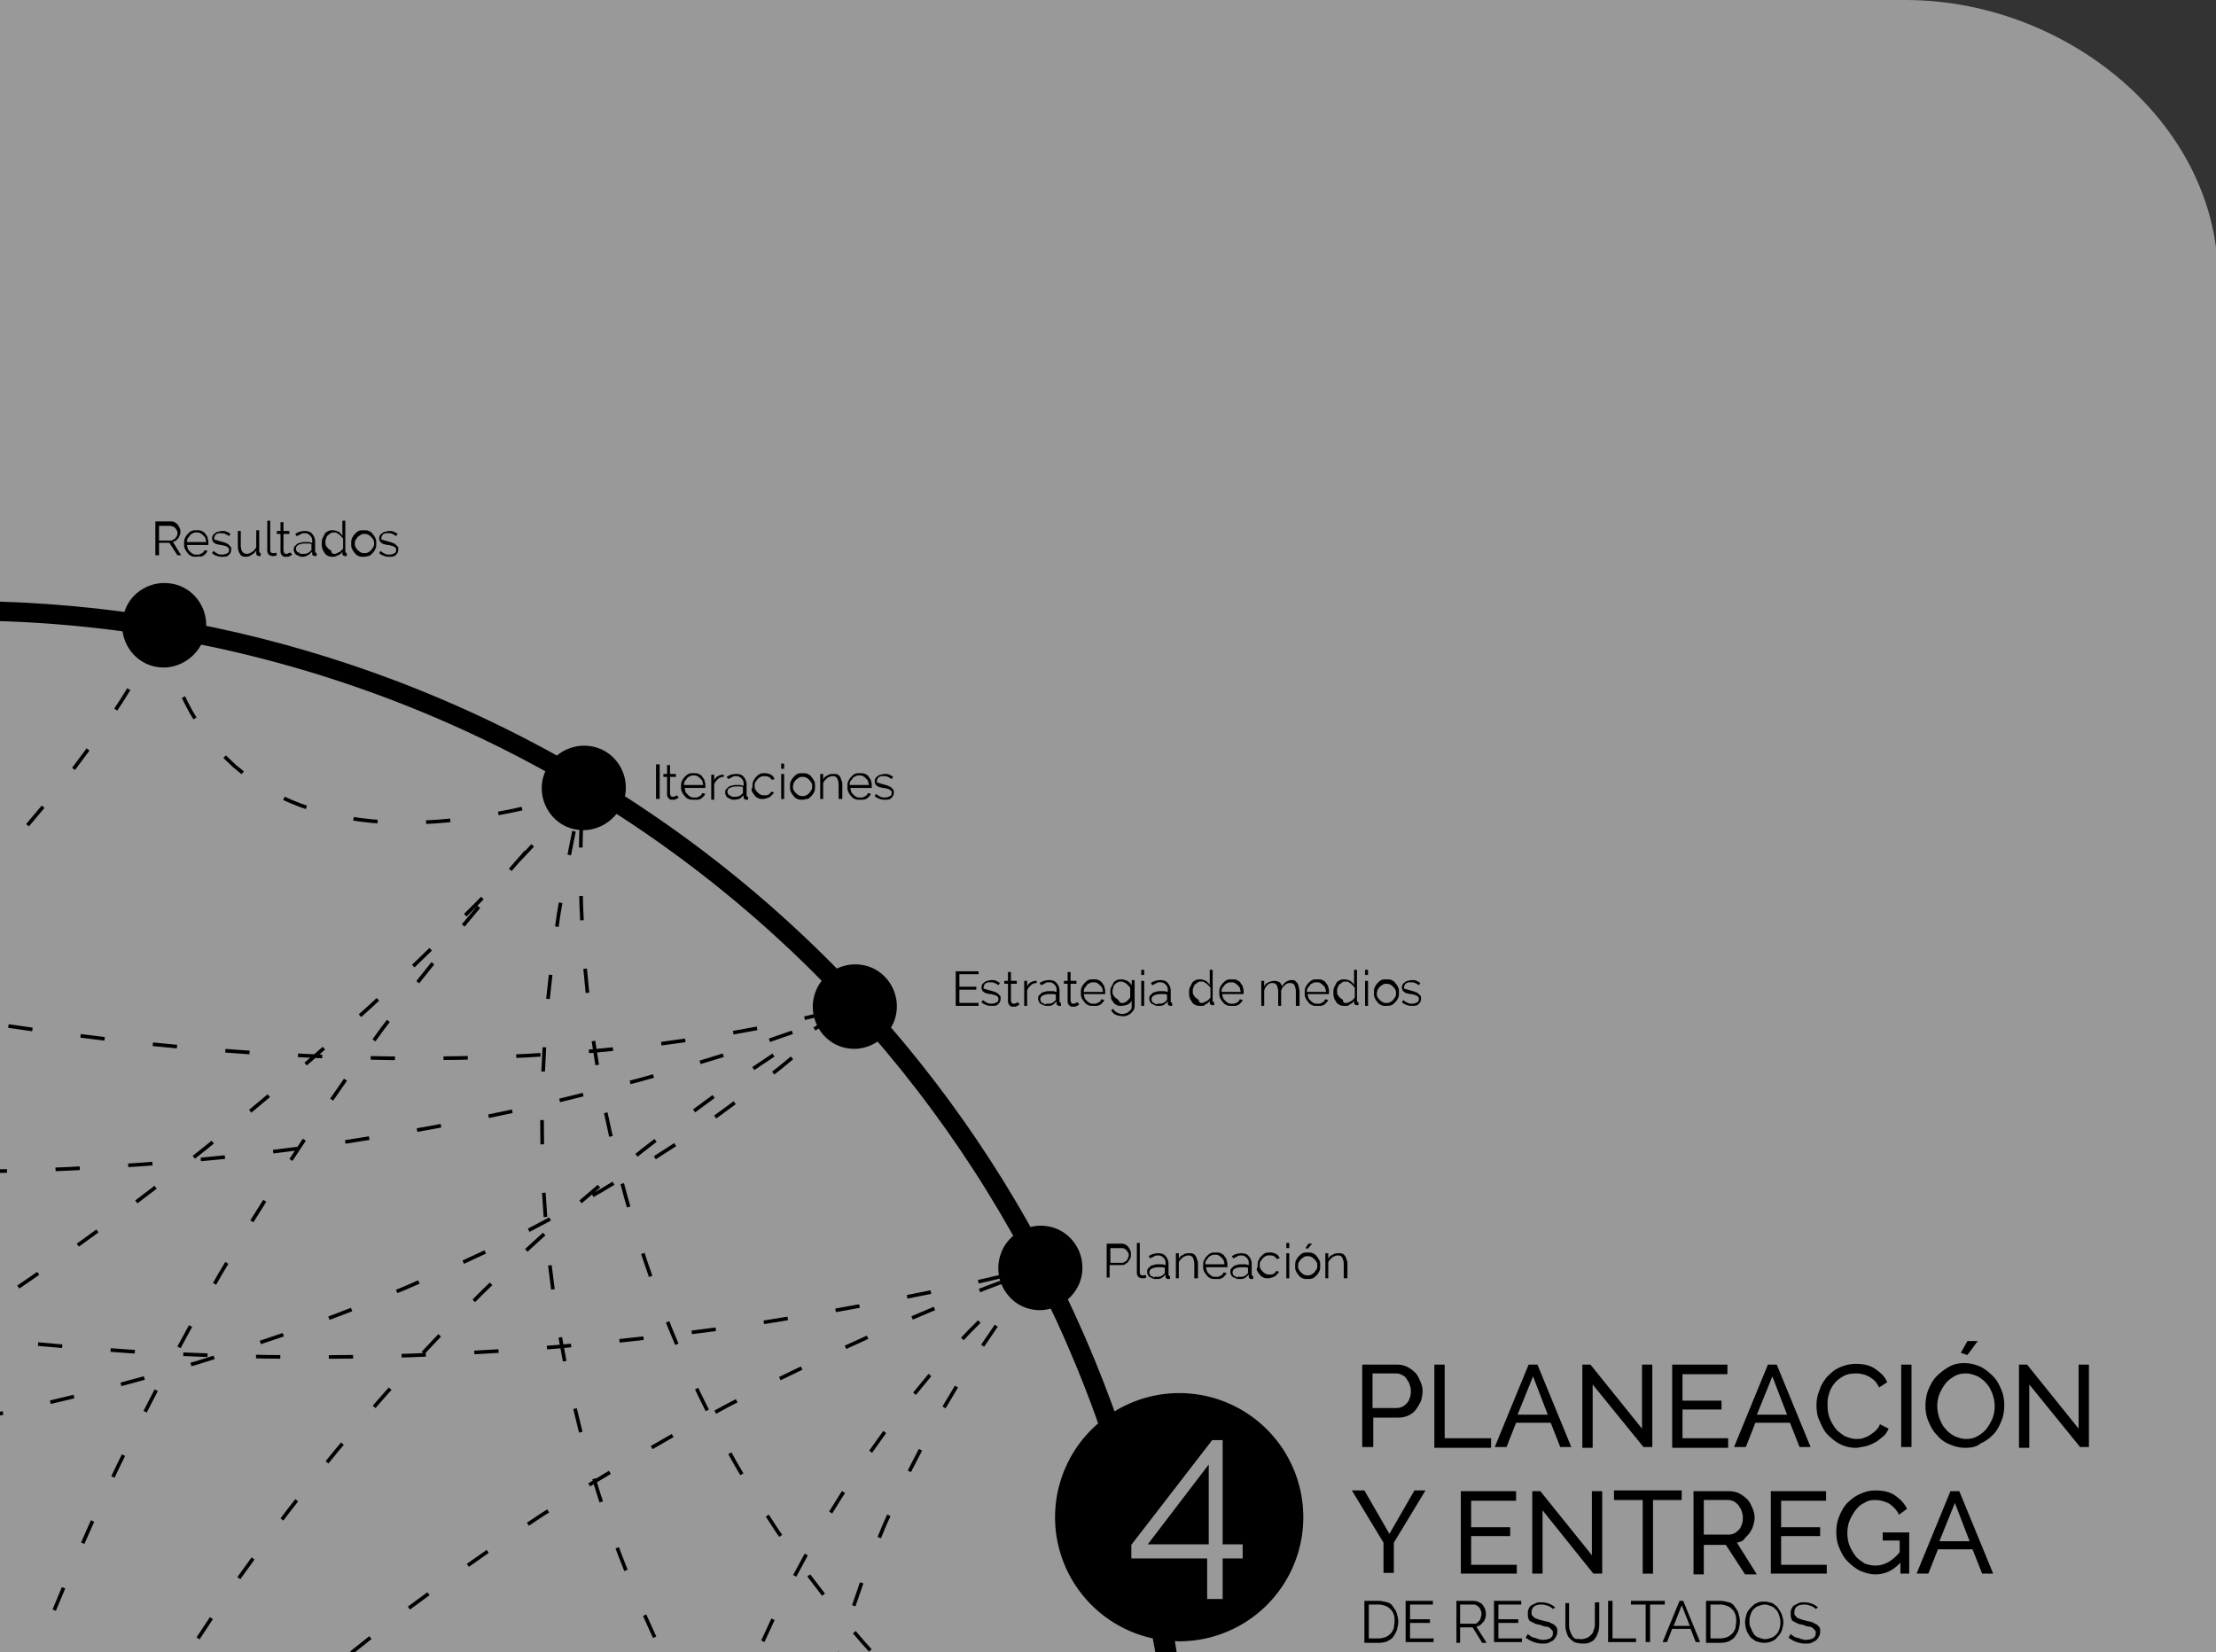 <?xml version="1.0" encoding="UTF-8" standalone="no"?>
<!-- Generator: Adobe Illustrator 19.0.0, SVG Export Plug-In . SVG Version: 6.00 Build 0)  -->

<svg
   xmlns:dc="http://purl.org/dc/elements/1.1/"
   xmlns:cc="http://creativecommons.org/ns#"
   xmlns:rdf="http://www.w3.org/1999/02/22-rdf-syntax-ns#"
   xmlns:svg="http://www.w3.org/2000/svg"
   xmlns="http://www.w3.org/2000/svg"
   xmlns:xlink="http://www.w3.org/1999/xlink"
   xmlns:sodipodi="http://sodipodi.sourceforge.net/DTD/sodipodi-0.dtd"
   xmlns:inkscape="http://www.inkscape.org/namespaces/inkscape"
   version="1.1"
   x="0px"
   y="0px"
   viewBox="0 0 300.971 224.431"
   xml:space="preserve"
   id="svg453"
   sodipodi:docname="G-FASE4.svg"
   width="300.971"
   height="224.431"
   inkscape:version="0.92.3 (2405546, 2018-03-11)"><rect x="0" y="0" width="300.971" height="224.431" fill="#333333" stroke="none"/><defs
   id="defs457">
	
	
	
	
	
	
	
	
	
	
	
	
	
	
	
	
	
	
	
	
	
	
	
	
	
	
	
	
	
	
	
	
	
	
	
	
	
	
	
	
	
	
	
	
	
	
	
	
	
	
	
	
	
	
	
	
	
	
	
	
	

		<defs
   id="defs439">
			<path
   id="XMLID_141_"
   d="m 294.8,409.6 c -90.3,0 -163.5,-73.2 -163.5,-163.5 0,-90.3 73.2,-163.4 163.5,-163.4 90.3,0 163.5,73.2 163.5,163.5 0,90.3 -73.2,163.4 -163.5,163.4 z M 489,246.1 C 489,138.9 402,51.9 294.8,51.9 c -107.2,0 -194.2,86.9 -194.2,194.2 0,107.3 86.9,194.2 194.2,194.2 107.3,0 194.2,-86.9 194.2,-194.2 z"
   inkscape:connector-curvature="0" />
		</defs>
		<clipPath
   id="XMLID_60_">
			<use
   xlink:href="#XMLID_141_"
   style="overflow:visible"
   id="use441"
   x="0"
   y="0"
   width="100%"
   height="100%" />
		</clipPath>
		
		
		
		
	
		
	
		
		
		
		
		
		
	
		
		
		
		
		
		
		
		
		
		
	
		
		
		
		
		
		
		
		
		
		
		
		
		
		
		
		
	
		
		
		
		
		
		
		
		
		
		
		
		
		
		
		
		
		
		
	
		
	
		
		
		
		
		
		
		
		
		
		
	
		
	
		
	
		
		
		
		
		
		
		
	
		
		
		
		
		
		
		
		
		
	
		
	
		
		
		
		
		
		
		
		
		
		
		
		
		
		
		
		
		
		
		
		
		
		
		
		
		
		
		
		
		
		
		
		
	
		
		
		
		
		
		
		
		
		
		
	
		
		
		
		
		
		
		
		
		
		
	
		
		
		
		
		
		
		
		
		
		
		
		
		
		
		
		
		
		
	
		
		
		
		
		
		
		
		
		
		
	
		
		
		
		
		
		
		
		
		
		
	
		
		
		
		
		
		
		
		
		
		
		
		
		
		
		
		
		
		
		
		
		
		
		
	
		
		
		
		
		
		
		
		
		
		
		
	
		
		
		
		
		
		
		
		
		
		
		
		
		
	
		
		
		
		
		
		
		
		
		
		
		
	
		
		
		
		
		
		
		
		
		
		
		
		
	
		
		
		
		
		
		
		
		
		
		
		
		
		
		
		
		
		
		
	
		
		
		
		
		
		
		
		
		
		
		
		
		
		
		
		
		
		
		
		
		
		
		
		
		
		
		
		
		
		
		
		
		
		
		
	
		
		
		
		
		
		
		
		
		
		
	
			
			
			
			
			
			
			
			
			
			
			
			
			
			
			
			
			
			
			
			
			
			
		
			
			
			
			
			
			
			
			
			
			
			
			
			
		
			
			
			
			
			
			
			
			
			
			
			
			
			
			
			
			
			
			
			
			
			
		
			
			
			
			
			
			
			
			
			
			
		
			
			
		
			
			
		</defs><sodipodi:namedview
   pagecolor="#ffffff"
   bordercolor="#666666"
   borderopacity="1"
   objecttolerance="10"
   gridtolerance="10"
   guidetolerance="10"
   inkscape:pageopacity="0"
   inkscape:pageshadow="2"
   inkscape:window-width="1366"
   inkscape:window-height="705"
   id="namedview455"
   showgrid="false"
   fit-margin-top="0"
   fit-margin-left="0"
   fit-margin-right="0"
   fit-margin-bottom="0"
   inkscape:snap-bbox="true"
   inkscape:bbox-paths="true"
   inkscape:bbox-nodes="true"
   inkscape:snap-bbox-edge-midpoints="true"
   inkscape:snap-bbox-midpoints="true"
   inkscape:object-paths="true"
   inkscape:snap-intersection-paths="true"
   inkscape:snap-smooth-nodes="true"
   inkscape:snap-midpoints="true"
   inkscape:snap-object-midpoints="true"
   inkscape:snap-center="true"
   inkscape:snap-text-baseline="true"
   inkscape:snap-page="true"
   inkscape:zoom="1.0901288"
   inkscape:cx="122.60121"
   inkscape:cy="120.91292"
   inkscape:window-x="-8"
   inkscape:window-y="-8"
   inkscape:window-maximized="1"
   inkscape:current-layer="svg453"
   showguides="true"
   inkscape:guide-bbox="true"
   inkscape:snap-global="true"><sodipodi:guide
     position="300.971,203.801"
     orientation="1,0"
     id="guide3128"
     inkscape:locked="false" /><sodipodi:guide
     position="14.971,4.7227318e-006"
     orientation="0,1"
     id="guide3130"
     inkscape:locked="false" /></sodipodi:namedview>
<style
   type="text/css"
   id="style2">
	.st0{fill:none;stroke:#4F4754;stroke-width:0.494;stroke-miterlimit:10;stroke-dasharray:3.295,6.591;}
	.st1{fill:none;stroke:#FFFFFF;stroke-width:2.636;stroke-miterlimit:10;}
	.st2{fill:#FFFFFF;}
	.st3{fill:none;stroke:#4F4754;stroke-width:1.318;stroke-miterlimit:10;stroke-dasharray:6.591,6.591;}
	.st4{fill:none;stroke:#1D1D1B;stroke-width:3.295;stroke-miterlimit:10;}
	.st5{fill:none;stroke:#FFFFFF;stroke-width:0.659;stroke-miterlimit:10;}
	.st6{fill:none;stroke:#009540;stroke-width:6.590837e-002;}
	.st7{clip-path:url(#XMLID_60_);fill:#FFFFFF;}
	.st8{clip-path:url(#XMLID_60_);}
</style>
<path
   style="opacity:0.5;fill:#ffffff;fill-opacity:1;stroke:none;stroke-width:3.78;stroke-miterlimit:4;stroke-dasharray:none;stroke-opacity:1"
   d="m 258.775,0 c 23.377,0 45.232,19.018 42.197,42.197 l 0,182.234 -300.971,0 V 0 Z"
   id="rect4225"
   inkscape:connector-curvature="0"
   sodipodi:nodetypes="sscccs" /><g
   id="Capa_1"
   transform="translate(0.971,1.931)">
</g>
<g
   id="Capa_2"
   transform="translate(0.971,1.931)">
</g>

<g
   id="Modo_de_aislamiento"
   transform="translate(0.971,1.931)">
</g>
<path
   style="fill:#000000;stroke:#ffffff;stroke-width:2.636;stroke-miterlimit:10"
   inkscape:connector-curvature="0"
   d="M 242.271,91.831"
   class="st1"
   id="XMLID_253_" /><path
   style="fill:#000000;stroke:#1d1d1b;stroke-width:3.295;stroke-miterlimit:10"
   inkscape:connector-curvature="0"
   d="M 250.771,120.231"
   class="st4"
   id="XMLID_248_" /><path
   style="fill:#000000;stroke:#4f4754;stroke-width:1.318;stroke-miterlimit:10;stroke-dasharray:6.591, 6.591"
   inkscape:connector-curvature="0"
   d="M 27.071,402.931"
   class="st3"
   id="XMLID_217_" /><path
   style="fill:#000000;stroke:#4f4754;stroke-width:0.494;stroke-miterlimit:10;stroke-dasharray:3.295, 6.591"
   inkscape:connector-curvature="0"
   d="M 199.671,113.631"
   class="st0"
   id="XMLID_135_" /><path
   inkscape:connector-curvature="0"
   d="M 284.071,412.631"
   class="st6"
   id="XMLID_118_"
   style="fill:#000000" /><path
   inkscape:connector-curvature="0"
   style="color:#000000;font-style:normal;font-variant:normal;font-weight:normal;font-stretch:normal;font-size:medium;line-height:normal;font-family:sans-serif;font-variant-ligatures:normal;font-variant-position:normal;font-variant-caps:normal;font-variant-numeric:normal;font-variant-alternates:normal;font-feature-settings:normal;text-indent:0;text-align:start;text-decoration:none;text-decoration-line:none;text-decoration-style:solid;text-decoration-color:#000000;letter-spacing:normal;word-spacing:normal;text-transform:none;writing-mode:lr-tb;direction:ltr;text-orientation:mixed;dominant-baseline:auto;baseline-shift:baseline;text-anchor:start;white-space:normal;shape-padding:0;clip-rule:nonzero;display:inline;overflow:visible;visibility:visible;opacity:1;isolation:auto;mix-blend-mode:normal;color-interpolation:sRGB;color-interpolation-filters:linearRGB;solid-color:#000000;solid-opacity:1;vector-effect:none;fill:#000000;fill-opacity:1;fill-rule:nonzero;stroke:none;stroke-width:2.636;stroke-linecap:butt;stroke-linejoin:miter;stroke-miterlimit:10;stroke-dasharray:none;stroke-dashoffset:0;stroke-opacity:1;color-rendering:auto;image-rendering:auto;shape-rendering:auto;text-rendering:auto;enable-background:accumulate"
   d="m 36.301,70.731 v 4.1 c 0,0.2 0.099,0.4 0.199,0.5 0.1,0.1 0.3,0.199 0.5,0.199 h 0.301 c 0.1,0 0.199,-0.1 0.299,-0.1 l -0.1,-0.4 c -0.1,0.1 -0.099,0.1 -0.199,0.1 h -0.201 c -0.1,0 -0.199,4e-4 -0.299,-0.1 -0.1,-0.1 -0.102,-0.199 -0.102,-0.299 v -4 z m 10.199,0 v 2.1 c -0.1,-0.3 -0.3,-0.4 -0.5,-0.6 -0.3,-0.1 -0.501,-0.201 -0.801,-0.201 -0.2,0 -0.4,-3.9e-4 -0.6,0.1 -0.2,0.1 -0.4,0.2 -0.5,0.4 l -0.299,0.6 c -0.1,0.2 -0.102,0.501 -0.102,0.701 0,0.3 0.002,0.499 0.102,0.699 0,0.2 0.199,0.4 0.299,0.6 0.1,0.2 0.3,0.3 0.5,0.4 0.2,0.1 0.501,0.1 0.701,0.1 0.2,0 0.4,-0.099 0.6,-0.199 0.3,-0.1 0.5,-0.3 0.6,-0.5 v 0.301 c 0,0 -3.7e-4,0.099 0.1,0.199 0.1,0.1 0.201,0.1 0.301,0.1 h 0.199 v -0.4 c -0.1,0 -0.199,-0.099 -0.199,-0.199 v -4.199 z m -25.4,0.1 v 4.6 h 0.5 v -1.699 H 23 l 1.1,1.699 h 0.5 L 23.5,73.629 c 0.1,-0.1 0.3,-0.099 0.4,-0.199 l 0.299,-0.301 c 0.1,-0.1 0.101,-0.198 0.201,-0.398 0.1,-0.2 0.1,-0.3 0.1,-0.5 0,-0.1 3.7e-4,-0.3 -0.1,-0.5 -0.1,-0.2 -0.201,-0.4 -0.301,-0.5 -0.1,-0.1 -0.2,-0.201 -0.4,-0.301 -0.2,-0.1 -0.4,-0.1 -0.6,-0.1 z m 17,0.1 v 1.199 h -0.5 v 0.4 h 0.5 v 2.5 c 0,0.1 0.1,0.201 0.1,0.301 l 0.201,0.199 c 0,0 0.099,0.1 0.199,0.1 h 0.301 0.299 c 0.1,-0.1 0.101,-0.1 0.201,-0.1 0.1,-0.1 0.199,-0.1 0.199,-0.1 0,-0.1 0.1,-0.1 0.1,-0.1 l -0.299,-0.301 c 0,0 -0.101,0.1 -0.201,0.1 -0.1,0.1 -0.199,0.102 -0.299,0.102 -0.1,0 -0.201,-0.002 -0.301,-0.102 0,-0.1 -0.1,-0.199 -0.1,-0.299 v -2.301 h 0.801 v -0.4 h -0.801 v -1.199 z m -16.5,0.5 h 1.5 c 0.2,0 0.3,0.1 0.4,0.1 0.1,0 0.201,0.101 0.301,0.201 0.1,0.1 0.099,0.199 0.199,0.299 0.1,0.1 0.1,0.3 0.1,0.4 0,0.1 3.7e-4,0.3 -0.1,0.4 -0.1,0.1 -0.099,0.199 -0.199,0.299 -0.1,0.1 -0.201,0.101 -0.301,0.201 -0.1,0.1 -0.3,0.1 -0.4,0.1 h -1.5 z m 5.1,0.6 c -0.3,0 -0.499,-4e-4 -0.699,0.1 -0.2,0.1 -0.3,0.2 -0.5,0.4 -0.2,0.2 -0.3,0.4 -0.4,0.6 -0.1,0.2 -0.1,0.501 -0.1,0.701 0,0.3 -3.7e-4,0.499 0.1,0.699 0.1,0.2 0.2,0.4 0.4,0.6 0.1,0.2 0.3,0.3 0.5,0.4 0.2,0.1 0.399,0.1 0.699,0.1 0.2,0 0.402,-0.1 0.602,0 0.1,-0.1 0.298,-0.099 0.398,-0.199 L 28,75.129 c 0.1,-0.1 0.099,-0.199 0.199,-0.299 l -0.398,-0.1 c -0.1,0.1 -0.101,0.199 -0.201,0.299 -0.1,0.1 -0.199,0.101 -0.299,0.201 -0.1,0 -0.201,0.1 -0.301,0.1 h -0.301 c -0.2,0 -0.4,3.9e-4 -0.5,-0.1 -0.2,-0.1 -0.298,-0.201 -0.398,-0.301 -0.1,-0.1 -0.201,-0.2 -0.301,-0.4 0,-0.1 -0.1,-0.3 -0.1,-0.5 h 2.9 v -0.1 -0.1 c 0,-0.3 -0.002,-0.501 -0.102,-0.701 0,-0.3 -0.199,-0.4 -0.299,-0.6 -0.1,-0.2 -0.3,-0.3 -0.5,-0.4 -0.2,-0.1 -0.401,-0.1 -0.701,-0.1 z m 8.102,0 v 2.201 c 0,0.2 -0.101,0.298 -0.201,0.398 -0.1,0.1 -0.099,0.201 -0.299,0.301 -0.2,0.1 -0.3,0.199 -0.4,0.199 -0.1,0.1 -0.3,0.102 -0.4,0.102 -0.5,0 -0.801,-0.401 -0.801,-1.201 v -1.9 h -0.398 v 2 c 0,0.5 0.099,0.902 0.299,1.102 0.1,0.3 0.401,0.398 0.801,0.398 0.3,0 0.599,-0.099 0.799,-0.299 0.2,-0.1 0.502,-0.3 0.602,-0.6 v 0.398 c 0,0.1 -3.7e-4,0.201 0.1,0.301 0.1,0.1 0.199,0.1 0.299,0.1 h 0.102 0.1 v -0.4 c -0.1,0 -0.201,-0.099 -0.201,-0.199 v -2.9 z m 14.6,0 c -0.3,0 -0.501,-4e-4 -0.701,0.1 -0.2,0.1 -0.3,0.2 -0.5,0.4 -0.2,0.2 -0.298,0.4 -0.398,0.6 -0.1,0.2 -0.102,0.501 -0.102,0.701 0,0.3 0.002,0.499 0.102,0.699 0.1,0.2 0.198,0.4 0.398,0.6 0.1,0.2 0.3,0.3 0.5,0.4 0.2,0.1 0.401,0.1 0.701,0.1 0.3,0 0.499,-0.1 0.699,-0.1 0.2,-0.1 0.3,-0.2 0.5,-0.4 0.2,-0.2 0.3,-0.4 0.4,-0.6 0.1,-0.2 0.1,-0.499 0.1,-0.699 0,-0.3 3.7e-4,-0.501 -0.1,-0.701 -0.1,-0.2 -0.2,-0.4 -0.4,-0.6 -0.1,-0.2 -0.3,-0.3 -0.5,-0.4 -0.2,-0.1 -0.399,-0.1 -0.699,-0.1 z m -19.301,0.1 c -0.2,0 -0.4,0.102 -0.5,0.102 -0.1,0 -0.3,0.099 -0.4,0.199 -0.1,0.1 -0.199,0.101 -0.299,0.301 -0.1,0.2 -0.1,0.3 -0.1,0.5 0,0.1 0.1,0.199 0.1,0.299 0,0.1 0.099,0.101 0.199,0.201 0.1,0.1 0.3,0.199 0.4,0.199 0.1,0 0.3,0.1 0.5,0.1 0.2,0 0.4,0.1 0.5,0.1 0.1,0 0.201,0.102 0.301,0.102 0.1,0.1 0.199,0.099 0.199,0.199 0.1,0 0.1,0.099 0.1,0.199 0,0.2 7.8e-4,0.4 -0.199,0.5 -0.2,0.1 -0.401,0.201 -0.701,0.201 -0.2,0 -0.4,3.9e-4 -0.6,-0.1 -0.2,-0.1 -0.4,-0.2 -0.6,-0.4 l -0.199,0.299 c 0.2,0.2 0.399,0.3 0.699,0.4 0.3,0.1 0.501,0.1 0.801,0.1 0.4,0 0.699,-0.099 0.699,-0.199 0.3,-0.2 0.4,-0.501 0.4,-0.801 0,-0.2 3.7e-4,-0.298 -0.1,-0.398 L 31,73.93 c -0.1,-0.1 -0.2,-0.099 -0.4,-0.199 -0.2,-0.1 -0.4,-0.101 -0.6,-0.201 -0.2,0 -0.3,-0.1 -0.4,-0.1 -0.1,0 -0.199,-0.1 -0.299,-0.1 -0.1,0 -0.201,3.9e-4 -0.201,-0.1 v -0.201 c 0,-0.1 0.1,-0.199 0.1,-0.299 l 0.201,-0.201 c 0.1,0 0.199,-0.1 0.299,-0.1 h 0.301 c 0.2,0 0.4,-3.9e-4 0.6,0.1 0.2,0.1 0.4,0.201 0.5,0.301 l 0.201,-0.301 c -0.1,-0.1 -0.3,-0.199 -0.5,-0.299 -0.2,-0.1 -0.401,-0.102 -0.701,-0.102 z m 11.301,0 c -0.4,0 -0.901,0.1 -1.301,0.4 l 0.201,0.301 0.6,-0.301 c 0.1,-0.1 0.3,-0.1 0.5,-0.1 0.3,0 0.499,0.101 0.699,0.301 0.2,0.2 0.301,0.399 0.301,0.699 v 0.301 c -0.2,0 -0.3,-0.102 -0.5,-0.102 h -0.5 c -0.2,0 -0.4,0.002 -0.6,0.102 -0.2,0 -0.4,0.099 -0.5,0.199 L 40,74.231 c -0.1,0.1 -0.1,0.298 -0.1,0.398 0,0.1 -3.7e-4,0.3 0.1,0.4 0,0.1 0.099,0.201 0.199,0.301 0.1,0.1 0.3,0.099 0.4,0.199 0.2,0.1 0.3,0.1 0.5,0.1 0.3,0 0.501,-0.099 0.701,-0.199 0.2,-0.1 0.4,-0.3 0.6,-0.5 v 0.301 c 0,0.1 -3.7e-4,0.099 0.1,0.199 0.1,0.1 0.201,0.1 0.301,0.1 h 0.199 v -0.4 c -0.1,0 -0.199,-0.099 -0.199,-0.199 v -1.4 c 0,-0.4 -0.2,-0.8 -0.4,-1 -0.2,-0.3 -0.6,-0.4 -1,-0.4 z m 11.4,0 c -0.2,0 -0.4,0.102 -0.5,0.102 -0.1,0 -0.3,0.099 -0.4,0.199 -0.1,0.1 -0.201,0.101 -0.301,0.301 -0.1,0.2 -0.1,0.3 -0.1,0.5 0,0.1 0.1,0.199 0.1,0.299 0,0.1 0.101,0.101 0.201,0.201 0.1,0.1 0.298,0.199 0.398,0.199 0.1,0 0.3,0.1 0.5,0.1 0.2,0 0.4,0.1 0.5,0.1 0.1,0 0.201,0.102 0.301,0.102 0.1,0.1 0.199,0.099 0.199,0.199 0.1,0 0.102,0.099 0.102,0.199 0,0.2 -0.001,0.4 -0.201,0.5 -0.2,0.1 -0.399,0.201 -0.699,0.201 -0.2,0 -0.4,3.9e-4 -0.6,-0.1 -0.2,-0.1 -0.402,-0.2 -0.602,-0.4 L 51.5,75.129 c 0.2,0.2 0.399,0.3 0.699,0.4 0.3,0.1 0.501,0.1 0.801,0.1 0.4,0 0.699,-0.099 0.699,-0.199 0.3,-0.2 0.4,-0.501 0.4,-0.801 0,-0.2 3.7e-4,-0.298 -0.1,-0.398 l -0.301,-0.301 c -0.1,-0.1 -0.198,-0.099 -0.398,-0.199 -0.2,-0.1 -0.402,-0.101 -0.602,-0.201 -0.2,0 -0.298,-0.1 -0.398,-0.1 -0.1,0 -0.201,-0.1 -0.301,-0.1 -0.1,0 -0.199,3.9e-4 -0.199,-0.1 v -0.201 c 0,-0.1 0.1,-0.199 0.1,-0.299 l 0.199,-0.201 c 0.1,0 0.201,-0.1 0.301,-0.1 h 0.299 c 0.2,0 0.402,-3.9e-4 0.602,0.1 0.2,0.1 0.4,0.201 0.5,0.301 L 54,72.53 c -0.1,-0.1 -0.3,-0.199 -0.5,-0.299 -0.2,-0.1 -0.399,-0.102 -0.699,-0.102 z m -26.102,0.201 c 0.2,0 0.4,-3.9e-4 0.5,0.1 0.2,0.1 0.3,0.201 0.4,0.301 0.1,0.1 0.301,0.298 0.301,0.398 0,0.1 0.1,0.3 0.1,0.5 h -2.6 c 0,-0.2 -3.7e-4,-0.3 0.1,-0.5 0.1,-0.2 0.201,-0.198 0.301,-0.398 0.1,-0.2 0.298,-0.201 0.398,-0.301 0.2,-0.1 0.3,-0.1 0.5,-0.1 z m 18.701,0 c 0.2,0 0.3,-3.9e-4 0.4,0.1 0.1,0.1 0.199,0.099 0.299,0.199 l 0.301,0.301 c 0.1,0.1 0.199,0.201 0.199,0.301 v 1.1 c 0,0.1 3.7e-4,0.199 -0.1,0.299 l -0.301,0.301 -0.398,0.199 c -0.2,0.1 -0.3,0.102 -0.4,0.102 -0.2,0 -0.4,-0.1 -0.4,-0.4 -0.1,-0.1 -0.3,-0.201 -0.4,-0.301 -0.1,-0.1 -0.199,-0.2 -0.299,-0.4 -0.1,-0.1 -0.102,-0.3 -0.102,-0.5 0,-0.2 0.002,-0.3 0.102,-0.5 0,-0.1 0.099,-0.298 0.199,-0.398 0.1,-0.1 0.3,-0.201 0.4,-0.301 0.1,-0.1 0.3,-0.1 0.5,-0.1 z M 49.5,72.53 c 0.2,0 0.3,-4e-4 0.5,0.1 0.2,0.1 0.3,0.201 0.4,0.301 0.1,0.1 0.199,0.2 0.299,0.4 0.1,0.1 0.102,0.3 0.102,0.5 0,0.2 -0.002,0.3 -0.102,0.5 -0.1,0.1 -0.199,0.3 -0.299,0.4 -0.1,0.1 -0.2,0.199 -0.4,0.299 -0.2,0.1 -0.3,0.1 -0.5,0.1 -0.2,0 -0.3,3.9e-4 -0.5,-0.1 -0.2,-0.1 -0.3,-0.199 -0.4,-0.299 -0.1,-0.1 -0.199,-0.2 -0.299,-0.4 -0.1,-0.1 -0.102,-0.3 -0.102,-0.5 0,-0.2 0.002,-0.4 0.102,-0.5 0.1,-0.1 0.199,-0.3 0.299,-0.4 0.1,-0.1 0.3,-0.201 0.4,-0.301 0.2,-0.1 0.3,-0.1 0.5,-0.1 z m -8.199,1.301 h 0.5 c 0.2,0 0.4,-3.9e-4 0.5,0.1 v 0.699 0.102 l -0.102,0.1 c -0.1,0.1 -0.198,0.199 -0.398,0.299 -0.2,0.1 -0.402,0.102 -0.602,0.102 h -0.398 c -0.1,-0.1 -0.201,-0.201 -0.301,-0.201 -0.1,0 -0.199,-0.099 -0.199,-0.199 -0.1,-0.1 -0.102,-0.201 -0.102,-0.301 0,-0.2 0.101,-0.4 0.301,-0.5 0.2,-0.1 0.501,-0.199 0.801,-0.199 z m -19.268,5.371 c -2.233,0.119 -4.246,1.529 -5.033,3.629 -0.039,0.099 -0.066,0.198 -0.1,0.297 -0.184,-0.026 -0.368,-0.052 -0.553,-0.076 -0.551,-0.072 -1.103,-0.136 -1.654,-0.203 -0.541,-0.065 -1.081,-0.133 -1.623,-0.193 -0.567,-0.063 -1.135,-0.117 -1.703,-0.174 -0.499,-0.05 -0.997,-0.105 -1.496,-0.15 -0.528,-0.048 -1.057,-0.086 -1.586,-0.129 -0.578,-0.047 -1.154,-0.1 -1.732,-0.141 l -0.055,-0.004 c -0.401,-0.028 -0.804,-0.049 -1.205,-0.074 -0.654,-0.041 -1.308,-0.086 -1.963,-0.119 -0.877,-0.045 -1.756,-0.078 -2.635,-0.109 -0.195,-0.007 -0.389,-0.017 -0.584,-0.023 -0.006,-1.8e-4 -0.012,1.9e-4 -0.018,0 -0.031,-9.9e-4 -0.063,-9.5e-4 -0.094,-0.002 v 2.646 c 0.305,0.01 0.611,0.014 0.916,0.025 0.021,7.7e-4 0.042,0.001 0.062,0.002 0.052,0.002 0.104,0.006 0.156,0.008 1.012,0.039 2.022,0.087 3.031,0.145 0.014,7.8e-4 0.027,0.001 0.041,0.002 0.032,0.002 0.064,0.004 0.096,0.006 1.028,0.06 2.053,0.128 3.078,0.207 0.015,10e-4 0.03,0.003 0.045,0.004 0.042,0.003 0.083,0.008 0.125,0.012 1.014,0.079 2.028,0.168 3.039,0.266 0.016,0.002 0.031,0.002 0.047,0.004 0.036,0.004 0.072,0.008 0.107,0.012 1.032,0.101 2.062,0.211 3.09,0.332 0.941,0.11 1.879,0.231 2.816,0.357 0.346,2.47 2.278,4.584 4.949,4.873 2.306,0.277 4.596,-0.987 5.725,-3.066 0.768,0.156 1.537,0.311 2.303,0.479 1.04,0.227 2.078,0.464 3.113,0.711 1.035,0.247 2.067,0.505 3.096,0.771 1.028,0.267 2.054,0.544 3.076,0.83 h 0.002 c 10e-4,3.9e-4 0.003,0.002 0.004,0.002 1.021,0.286 2.04,0.581 3.055,0.887 1.003,0.302 2.004,0.613 3,0.934 0.014,0.004 0.027,0.009 0.041,0.014 0.05,0.016 0.099,0.033 0.148,0.049 0.946,0.306 1.888,0.62 2.828,0.943 0.014,0.005 0.027,0.009 0.041,0.014 0.048,0.016 0.095,0.034 0.143,0.051 0.948,0.327 1.894,0.663 2.836,1.008 0.006,0.002 0.013,0.004 0.019,0.006 0.026,0.009 0.051,0.02 0.076,0.029 0.953,0.349 1.903,0.706 2.85,1.072 0.016,0.006 0.033,0.013 0.049,0.019 0.064,0.025 0.126,0.051 0.189,0.076 0.909,0.354 1.816,0.714 2.719,1.084 0.014,0.006 0.029,0.012 0.043,0.018 0.052,0.021 0.104,0.045 0.156,0.066 0.918,0.378 1.833,0.762 2.744,1.156 0.009,0.004 0.018,0.008 0.027,0.012 0.049,0.021 0.098,0.043 0.146,0.065 0.874,0.379 1.744,0.766 2.611,1.16 0.227,0.103 0.452,0.21 0.678,0.314 0.766,0.353 1.532,0.71 2.293,1.074 0.017,0.008 0.034,0.015 0.051,0.023 0.081,0.039 0.161,0.08 0.242,0.119 0.839,0.404 1.674,0.812 2.506,1.23 0.209,0.105 0.416,0.214 0.625,0.32 0.713,0.362 1.425,0.727 2.133,1.1 0.264,0.139 0.526,0.281 0.789,0.422 0.709,0.379 1.417,0.76 2.121,1.148 -0.023,0.055 -0.057,0.104 -0.078,0.16 -1.4,3.5 0.9,7.401 4.6,7.801 0.031,0.004 0.062,5.4e-4 0.094,0.004 l -0.033,0.891 v 0.002 0.004 l -0.027,1.486 0.494,0.01 0.027,-1.482 v -0.006 l 0.033,-0.879 c 1.75,0.014 3.436,-0.826 4.549,-2.207 0.416,0.268 0.834,0.534 1.248,0.807 0.007,0.005 0.014,0.009 0.021,0.014 0.038,0.025 0.075,0.051 0.113,0.076 0.841,0.555 1.679,1.117 2.51,1.688 0.006,0.004 0.012,0.008 0.018,0.012 0.049,0.033 0.096,0.068 0.145,0.102 0.788,0.542 1.571,1.09 2.35,1.646 0.261,0.187 0.519,0.378 0.779,0.566 0.602,0.435 1.205,0.871 1.801,1.314 0.235,0.175 0.466,0.355 0.701,0.531 0.621,0.468 1.243,0.935 1.857,1.412 0.217,0.168 0.43,0.341 0.646,0.51 0.616,0.482 1.231,0.966 1.84,1.457 0.244,0.197 0.484,0.398 0.727,0.596 0.589,0.481 1.177,0.962 1.76,1.451 0.203,0.17 0.402,0.345 0.604,0.516 0.603,0.511 1.207,1.024 1.803,1.545 0.327,0.286 0.65,0.577 0.975,0.865 0.456,0.405 0.913,0.808 1.365,1.219 0.328,0.298 0.651,0.602 0.977,0.902 0.487,0.449 0.976,0.896 1.457,1.352 0.018,0.017 0.037,0.034 0.055,0.051 0.154,0.146 0.305,0.295 0.459,0.441 0.601,0.573 1.199,1.148 1.791,1.73 0.019,0.018 0.038,0.036 0.057,0.055 0.152,0.15 0.301,0.304 0.453,0.455 0.454,0.45 0.904,0.904 1.354,1.359 -0.327,0.424 -0.605,0.888 -0.799,1.404 -0.419,1.047 -0.5,2.128 -0.318,3.143 l -1.27,0.295 0.111,0.48 1.27,-0.293 c 0.094,0.348 0.216,0.686 0.371,1.008 l -0.488,0.297 0.256,0.422 0.461,-0.281 c 0.863,1.458 2.361,2.531 4.207,2.73 1.343,0.161 2.677,-0.209 3.787,-0.947 0.492,0.573 0.984,1.147 1.469,1.729 0.013,0.015 0.025,0.03 0.037,0.045 0.166,0.199 0.327,0.402 0.492,0.602 0.503,0.61 1.005,1.221 1.5,1.84 0.359,0.449 0.712,0.904 1.066,1.357 0.283,0.361 0.57,0.718 0.85,1.082 0.015,0.019 0.029,0.038 0.043,0.057 0.421,0.547 0.834,1.101 1.248,1.654 0.243,0.325 0.489,0.647 0.73,0.975 0.292,0.396 0.577,0.798 0.865,1.197 0.362,0.501 0.727,1 1.084,1.506 0.009,0.013 0.018,0.025 0.027,0.037 0.178,0.252 0.351,0.51 0.527,0.764 0.43,0.617 0.863,1.233 1.285,1.857 0.229,0.339 0.451,0.683 0.678,1.023 0.387,0.581 0.776,1.161 1.156,1.748 0.006,0.009 0.012,0.018 0.018,0.027 0.567,0.876 1.125,1.758 1.676,2.646 0.011,0.018 0.022,0.036 0.033,0.055 0.346,0.559 0.683,1.125 1.023,1.689 0.219,0.363 0.442,0.721 0.658,1.086 0.01,0.017 0.019,0.034 0.029,0.051 0.33,0.559 0.652,1.124 0.977,1.688 0.218,0.379 0.441,0.754 0.656,1.135 0.019,0.035 0.039,0.069 0.059,0.104 0.081,0.144 0.159,0.291 0.24,0.436 -0.707,0.599 -1.278,1.359 -1.615,2.258 -0.409,1.024 -0.494,2.08 -0.328,3.074 l -2.057,0.484 h -0.004 l -0.795,0.172 0.105,0.484 0.799,-0.174 h 0.002 l 0.002,-0.002 2.049,-0.482 c 0.024,0.094 0.045,0.189 0.074,0.281 l -1.828,0.684 h -0.002 l -0.002,0.002 -1.068,0.422 0.182,0.461 1.064,-0.422 0.004,-0.002 1.822,-0.682 c 0.749,1.84 2.423,3.267 4.58,3.5 0.716,0.086 1.428,0.011 2.109,-0.178 0.088,0.187 0.178,0.372 0.266,0.559 0.147,0.313 0.3,0.623 0.445,0.938 0.007,0.016 0.014,0.031 0.021,0.047 0.464,1.005 0.916,2.017 1.361,3.035 0.342,0.783 0.675,1.573 1.006,2.363 0.106,0.254 0.217,0.504 0.322,0.758 0.003,0.007 0.005,0.013 0.008,0.019 0.86,2.085 1.68,4.195 2.461,6.332 0.002,0.005 0.006,0.009 0.008,0.014 0.185,0.507 0.36,1.021 0.541,1.531 a 16.858,16.858 0 0 0 -5.852,12.742 16.858,16.858 0 0 0 13.27,16.461 c 0.113,0.63 0.236,1.243 0.342,1.879 h 2.9 c -0.074,-0.511 -0.159,-1.008 -0.238,-1.512 a 16.858,16.858 0 0 0 0.586,0.029 16.858,16.858 0 0 0 16.857,-16.857 16.858,16.858 0 0 0 -16.857,-16.859 16.858,16.858 0 0 0 -8.787,2.488 c -0.09,-0.251 -0.176,-0.505 -0.268,-0.756 -0.262,-0.717 -0.534,-1.428 -0.805,-2.139 -0.135,-0.354 -0.264,-0.712 -0.4,-1.064 -0.004,-0.011 -0.009,-0.022 -0.014,-0.033 -0.148,-0.382 -0.304,-0.759 -0.455,-1.139 -0.281,-0.709 -0.562,-1.418 -0.852,-2.121 -0.003,-0.006 -0.005,-0.013 -0.008,-0.019 -0.071,-0.171 -0.146,-0.339 -0.217,-0.51 -0.357,-0.857 -0.718,-1.712 -1.088,-2.561 -0.177,-0.406 -0.361,-0.807 -0.541,-1.211 -0.288,-0.647 -0.574,-1.294 -0.869,-1.936 -0.147,-0.319 -0.3,-0.633 -0.449,-0.951 -0.123,-0.262 -0.248,-0.522 -0.371,-0.783 0.664,-0.584 1.212,-1.316 1.566,-2.166 1.4,-3.5 -0.9,-7.401 -4.6,-7.801 -0.325,-0.037 -0.648,-0.046 -0.967,-0.029 -0.366,0.019 -0.721,0.086 -1.07,0.172 -0.087,-0.158 -0.173,-0.317 -0.262,-0.475 -0.212,-0.376 -0.43,-0.747 -0.645,-1.121 -0.333,-0.581 -0.664,-1.163 -1.004,-1.738 -0.286,-0.485 -0.579,-0.964 -0.869,-1.445 -0.273,-0.452 -0.545,-0.906 -0.822,-1.355 -0.296,-0.48 -0.598,-0.954 -0.898,-1.43 -0.311,-0.493 -0.621,-0.987 -0.938,-1.477 -0.253,-0.391 -0.51,-0.778 -0.766,-1.166 -0.34,-0.517 -0.68,-1.035 -1.025,-1.547 -0.296,-0.438 -0.597,-0.872 -0.896,-1.307 -0.332,-0.482 -0.662,-0.964 -0.998,-1.441 -0.317,-0.45 -0.64,-0.895 -0.961,-1.342 -0.309,-0.43 -0.617,-0.861 -0.93,-1.287 -0.339,-0.462 -0.684,-0.919 -1.027,-1.377 -0.325,-0.434 -0.649,-0.869 -0.979,-1.299 -0.335,-0.438 -0.675,-0.871 -1.014,-1.305 -0.323,-0.414 -0.646,-0.828 -0.973,-1.238 -0.347,-0.436 -0.699,-0.867 -1.051,-1.299 -0.368,-0.452 -0.735,-0.904 -1.107,-1.352 -0.304,-0.366 -0.613,-0.727 -0.92,-1.09 -0.286,-0.338 -0.573,-0.677 -0.861,-1.014 0.141,-0.237 0.275,-0.479 0.383,-0.738 1.4,-3.5 -0.9,-7.401 -4.6,-7.801 -1.104,-0.127 -2.183,0.086 -3.137,0.539 -0.222,-0.225 -0.443,-0.451 -0.666,-0.676 -0.399,-0.402 -0.8,-0.803 -1.203,-1.201 -0.363,-0.358 -0.729,-0.714 -1.096,-1.068 -0.404,-0.392 -0.809,-0.783 -1.217,-1.17 -0.378,-0.359 -0.759,-0.713 -1.141,-1.068 -0.414,-0.386 -0.828,-0.771 -1.246,-1.152 -0.372,-0.339 -0.745,-0.676 -1.119,-1.012 -0.439,-0.393 -0.879,-0.785 -1.322,-1.174 -0.368,-0.323 -0.739,-0.642 -1.109,-0.961 -0.457,-0.393 -0.914,-0.786 -1.375,-1.174 -0.355,-0.299 -0.713,-0.596 -1.07,-0.893 -0.448,-0.371 -0.898,-0.741 -1.35,-1.107 -0.436,-0.353 -0.873,-0.704 -1.312,-1.053 -0.383,-0.304 -0.767,-0.607 -1.152,-0.908 -0.464,-0.362 -0.931,-0.721 -1.398,-1.078 -0.405,-0.309 -0.811,-0.617 -1.219,-0.922 -0.426,-0.319 -0.854,-0.636 -1.283,-0.951 -0.446,-0.327 -0.893,-0.652 -1.342,-0.975 -0.433,-0.311 -0.867,-0.621 -1.303,-0.928 -0.429,-0.302 -0.861,-0.602 -1.293,-0.9 -0.46,-0.318 -0.922,-0.632 -1.385,-0.945 -0.443,-0.299 -0.887,-0.596 -1.332,-0.891 -0.429,-0.284 -0.859,-0.566 -1.291,-0.846 -0.184,-0.119 -0.37,-0.237 -0.555,-0.355 0.673,-3.216 -1.524,-6.467 -4.885,-6.83 -1.609,-0.186 -3.179,0.321 -4.355,1.301 -0.426,-0.236 -0.852,-0.472 -1.279,-0.705 -0.509,-0.277 -1.021,-0.551 -1.533,-0.822 -0.421,-0.223 -0.843,-0.446 -1.266,-0.666 -0.533,-0.277 -1.069,-0.549 -1.605,-0.82 -0.445,-0.225 -0.889,-0.451 -1.336,-0.672 -0.464,-0.23 -0.93,-0.454 -1.396,-0.68 -0.511,-0.247 -1.023,-0.494 -1.537,-0.736 -0.471,-0.222 -0.943,-0.439 -1.416,-0.656 -0.497,-0.228 -0.995,-0.456 -1.494,-0.68 -0.471,-0.211 -0.943,-0.417 -1.416,-0.623 -0.517,-0.226 -1.034,-0.451 -1.553,-0.672 -0.438,-0.186 -0.879,-0.367 -1.318,-0.549 -0.574,-0.238 -1.148,-0.476 -1.725,-0.707 -0.408,-0.164 -0.817,-0.324 -1.227,-0.484 -0.566,-0.222 -1.131,-0.444 -1.699,-0.66 -0.469,-0.178 -0.941,-0.351 -1.412,-0.525 -0.539,-0.199 -1.078,-0.398 -1.619,-0.592 -0.508,-0.182 -1.018,-0.356 -1.527,-0.533 -0.479,-0.166 -0.958,-0.334 -1.439,-0.496 -0.529,-0.178 -1.059,-0.351 -1.59,-0.523 -0.508,-0.166 -1.015,-0.333 -1.525,-0.494 -0.516,-0.162 -1.033,-0.319 -1.551,-0.477 -0.504,-0.153 -1.008,-0.308 -1.514,-0.457 -0.548,-0.161 -1.099,-0.315 -1.648,-0.471 -0.482,-0.136 -0.964,-0.274 -1.447,-0.406 -0.547,-0.149 -1.096,-0.292 -1.645,-0.436 -0.501,-0.131 -1,-0.266 -1.502,-0.393 -0.487,-0.123 -0.976,-0.239 -1.465,-0.357 -0.582,-0.141 -1.164,-0.285 -1.748,-0.42 -0.424,-0.098 -0.849,-0.189 -1.273,-0.283 -0.616,-0.137 -1.232,-0.276 -1.85,-0.406 -0.359,-0.076 -0.719,-0.147 -1.078,-0.219 0.058,-2.841 -2.016,-5.456 -5.01,-5.779 -0.325,-0.037 -0.648,-0.046 -0.967,-0.029 z m -4.752,14.281 -0.939,1.516 h -0.002 l -0.828,1.256 0.412,0.273 0.83,-1.258 0.002,-0.002 0.002,-0.004 0.943,-1.52 z m 7.869,1.102 -0.449,0.205 0.24,0.527 0.004,0.006 0.002,0.006 0.777,1.48 0.004,0.006 0.006,0.006 0.537,0.896 0.424,-0.254 -0.537,-0.896 h -0.004 l -0.764,-1.457 -0.002,-0.004 -0.004,-0.008 z m -13.389,7.072 -1.971,2.641 0.396,0.297 1.971,-2.643 z m 18.92,0.949 -0.342,0.357 1.348,1.283 0.006,0.006 0.01,0.006 1.113,0.908 0.312,-0.383 -1.1,-0.896 -0.006,-0.004 -0.01,-0.008 z m 75.418,1.125 v 0.699 h 0.4 v -0.699 z m -17,0.1 v 4.699 h 0.5 v -4.699 z m 1.5,0.1 v 1.199 h -0.5 v 0.4 h 0.5 v 2.5 c 0,0.1 0.1,0.201 0.1,0.301 l 0.201,0.199 c 0,0 0.099,0.1 0.199,0.1 h 0.301 0.299 c 0.1,-0.1 0.101,-0.1 0.201,-0.1 0.1,-0.1 0.199,-0.1 0.199,-0.1 0,-0.1 0.1,-0.1 0.1,-0.1 l -0.299,-0.301 c 0,0 -0.101,0.1 -0.201,0.1 -0.1,0.1 -0.199,0.102 -0.299,0.102 -0.1,0 -0.201,-0.002 -0.301,-0.102 0,-0.1 -0.1,-0.199 -0.1,-0.299 v -2.301 h 0.801 v -0.4 h -0.801 v -1.199 z m 3.6,1.1 c -0.3,0 -0.499,-3.7e-4 -0.699,0.1 -0.2,0.1 -0.3,0.2 -0.5,0.4 -0.2,0.2 -0.3,0.4 -0.4,0.6 -0.1,0.2 -0.1,0.501 -0.1,0.701 0,0.3 -3.7e-4,0.499 0.1,0.699 0.1,0.2 0.2,0.4 0.4,0.6 0.1,0.2 0.3,0.3 0.5,0.4 0.2,0.1 0.399,0.1 0.699,0.1 h 0.701 c 0.1,-0.1 0.3,-0.099 0.4,-0.199 l 0.299,-0.301 c 0.1,-0.1 0.101,-0.199 0.201,-0.299 l -0.4,-0.1 c -0.1,0.1 -0.101,0.199 -0.201,0.299 -0.1,0.1 -0.199,0.101 -0.299,0.201 -0.1,0 -0.201,0.1 -0.301,0.1 h -0.299 c -0.2,0 -0.4,3.7e-4 -0.5,-0.1 -0.2,-0.1 -0.3,-0.201 -0.4,-0.301 -0.1,-0.1 -0.201,-0.2 -0.301,-0.4 0,-0.1 -0.1,-0.3 -0.1,-0.5 h 2.801 v -0.1 -0.1 c 0,-0.3 -0.002,-0.501 -0.102,-0.701 0,-0.3 -0.199,-0.4 -0.299,-0.6 -0.1,-0.2 -0.3,-0.3 -0.5,-0.4 -0.2,-0.1 -0.401,-0.1 -0.701,-0.1 z m 9.701,0 c -0.3,0 -0.501,-3.7e-4 -0.701,0.1 -0.2,0.1 -0.3,0.2 -0.5,0.4 -0.2,0.2 -0.298,0.4 -0.398,0.6 -0.1,0.2 -0.102,0.501 -0.102,0.701 0,0.2 -0.2,0.4 -0.1,0.6 0.1,0.2 0.2,0.4 0.4,0.6 0.1,0.2 0.3,0.3 0.5,0.4 0.2,0.1 0.399,0.1 0.699,0.1 0.2,0 0.3,-0.1 0.5,-0.1 0.1,-0.1 0.3,-0.099 0.4,-0.199 l 0.301,-0.301 c 0.1,-0.1 0.199,-0.201 0.199,-0.301 l -0.4,-0.1 c 0,0.1 3.7e-4,0.101 -0.1,0.201 0,0.1 -0.099,0.099 -0.199,0.199 -0.1,0 -0.201,0.1 -0.301,0.1 h -0.299 c -0.2,0 -0.3,3.7e-4 -0.5,-0.1 -0.2,-0.1 -0.3,-0.201 -0.4,-0.301 -0.1,-0.1 -0.201,-0.198 -0.301,-0.398 -0.1,-0.1 -0.1,-0.3 -0.1,-0.5 0,-0.2 -3.7e-4,-0.3 0.1,-0.5 0.1,-0.1 0.201,-0.3 0.301,-0.4 0.1,-0.1 0.2,-0.201 0.4,-0.301 0.2,-0.1 0.3,-0.1 0.5,-0.1 0.2,0 0.4,-3.7e-4 0.6,0.1 0.2,0.1 0.3,0.2 0.4,0.4 l 0.398,-0.1 c -0.1,-0.3 -0.3,-0.5 -0.5,-0.6 -0.2,-0.1 -0.499,-0.201 -0.799,-0.201 z m 5.1,0 c -0.3,0 -0.499,-3.7e-4 -0.699,0.1 -0.2,0.1 -0.3,0.2 -0.5,0.4 -0.2,0.2 -0.3,0.4 -0.4,0.6 -0.1,0.2 -0.1,0.501 -0.1,0.701 0,0.3 -3.7e-4,0.499 0.1,0.699 0.1,0.2 0.2,0.4 0.4,0.6 0.1,0.2 0.3,0.3 0.5,0.4 0.2,0.1 0.399,0.1 0.699,0.1 0.2,0 0.399,-0.1 0.699,-0.1 0.2,-0.1 0.3,-0.2 0.5,-0.4 0.2,-0.2 0.3,-0.4 0.4,-0.6 0.1,-0.2 0.1,-0.499 0.1,-0.699 0,-0.3 3.7e-4,-0.501 -0.1,-0.701 -0.1,-0.2 -0.2,-0.4 -0.4,-0.6 -0.1,-0.2 -0.3,-0.3 -0.5,-0.4 -0.2,-0.1 -0.399,-0.1 -0.699,-0.1 z m 7.801,0 c -0.3,0 -0.501,-3.7e-4 -0.701,0.1 -0.2,0.1 -0.3,0.2 -0.5,0.4 -0.2,0.2 -0.3,0.4 -0.4,0.6 -0.1,0.2 -0.1,0.501 -0.1,0.701 0,0.3 -3.7e-4,0.499 0.1,0.699 0.1,0.2 0.2,0.4 0.4,0.6 0.1,0.2 0.3,0.3 0.5,0.4 0.2,0.1 0.401,0.1 0.701,0.1 h 0.6 c 0.1,-0.1 0.3,-0.099 0.4,-0.199 l 0.299,-0.301 c 0.1,-0.1 0.101,-0.199 0.201,-0.299 l -0.4,-0.1 c -0.1,0.1 -0.101,0.199 -0.201,0.299 -0.1,0.1 -0.199,0.101 -0.299,0.201 -0.1,0 -0.201,0.1 -0.301,0.1 h -0.299 c -0.2,0 -0.4,3.7e-4 -0.5,-0.1 -0.2,-0.1 -0.3,-0.201 -0.4,-0.301 -0.1,-0.1 -0.201,-0.2 -0.301,-0.4 0,-0.1 -0.1,-0.3 -0.1,-0.5 h 2.9 v -0.1 -0.1 c 0,-0.3 3.7e-4,-0.501 -0.1,-0.701 0,-0.3 -0.201,-0.4 -0.301,-0.6 -0.1,-0.2 -0.3,-0.3 -0.5,-0.4 -0.2,-0.1 -0.399,-0.1 -0.699,-0.1 z m -16.801,0.1 c -0.4,0 -0.901,0.1 -1.301,0.4 l 0.201,0.301 0.6,-0.301 c 0.1,-0.1 0.3,-0.1 0.5,-0.1 0.3,0 0.499,0.101 0.699,0.301 0.2,0.2 0.301,0.399 0.301,0.699 v 0.301 c -0.2,0 -0.3,-0.102 -0.5,-0.102 h -0.5 c -0.2,0 -0.4,0.002 -0.6,0.102 -0.2,0 -0.4,0.099 -0.5,0.199 l -0.301,0.301 c -0.1,0.1 -0.1,0.298 -0.1,0.398 0,0.1 -3.7e-4,0.3 0.1,0.4 0,0.1 0.101,0.201 0.201,0.301 0.1,0.1 0.298,0.099 0.398,0.199 0.2,0.1 0.3,0.1 0.5,0.1 0.3,0 0.601,-0.1 0.701,-0.1 0.2,-0.1 0.4,-0.3 0.6,-0.5 v 0.301 c 0,0.1 -3.7e-4,0.099 0.1,0.199 0.1,0.1 0.201,0.1 0.301,0.1 h 0.199 v -0.398 c -0.1,0 -0.199,-0.101 -0.199,-0.201 v -1.5 c 0,-0.4 -0.2,-0.8 -0.4,-1 -0.2,-0.3 -0.6,-0.4 -1,-0.4 z m 6.1,0 v 3.4 h 0.4 v -3.4 z m 5.301,0 v 3.4 h 0.4 v -2.1 c 0,-0.1 0.099,-0.3 0.199,-0.4 l 0.301,-0.299 c 0.1,-0.1 0.298,-0.201 0.398,-0.201 0.1,-0.1 0.3,-0.1 0.4,-0.1 0.3,0 0.5,0.101 0.6,0.301 0.1,0.2 0.201,0.498 0.201,0.898 v 1.9 h 0.4 0.1 v -1.9 c 0,-0.2 3.7e-4,-0.4 -0.1,-0.6 -0.1,-0.2 -0.101,-0.4 -0.201,-0.5 -0.1,-0.1 -0.099,-0.199 -0.299,-0.299 -0.2,-0.1 -0.3,-0.102 -0.5,-0.102 -0.4,0 -0.6,10e-4 -0.9,0.201 -0.3,0.1 -0.5,0.3 -0.6,0.6 v -0.801 z m 8.699,0 c -0.2,0 -0.4,0.102 -0.5,0.102 -0.1,0 -0.3,0.099 -0.4,0.199 -0.1,0.1 -0.199,0.101 -0.299,0.301 -0.1,0.2 -0.1,0.3 -0.1,0.5 0,0.1 0.1,0.199 0.1,0.299 0,0.1 0.099,0.101 0.199,0.201 0.1,0.1 0.3,0.199 0.4,0.199 0.1,0 0.3,0.1 0.5,0.1 0.2,0 0.4,0.1 0.5,0.1 0.1,0 0.201,0.102 0.301,0.102 0.1,0.1 0.199,0.099 0.199,0.199 0.1,0 0.1,0.099 0.1,0.199 0,0.2 7.8e-4,0.4 -0.199,0.5 -0.2,0.1 -0.401,0.201 -0.701,0.201 -0.2,0 -0.4,3.7e-4 -0.6,-0.1 -0.2,-0.1 -0.4,-0.2 -0.6,-0.4 l -0.199,0.299 c 0.2,0.2 0.399,0.3 0.699,0.4 0.3,0.1 0.501,0.1 0.801,0.1 0.4,0 0.699,-0.099 0.699,-0.199 0.3,-0.2 0.4,-0.501 0.4,-0.801 0,-0.2 3.7e-4,-0.298 -0.1,-0.398 l -0.301,-0.301 c -0.1,-0.1 -0.2,-0.099 -0.4,-0.199 -0.2,-0.1 -0.4,-0.101 -0.6,-0.201 -0.2,0 -0.3,-0.1 -0.4,-0.1 -0.1,0 -0.199,-0.1 -0.299,-0.1 -0.1,0 -0.201,3.7e-4 -0.201,-0.1 v -0.201 c 0,-0.1 0.1,-0.199 0.1,-0.299 l 0.201,-0.201 c 0.1,0 0.199,-0.1 0.299,-0.1 h 0.301 c 0.2,0 0.4,-3.7e-4 0.6,0.1 0.2,0.1 0.4,0.201 0.5,0.301 l 0.201,-0.301 c -0.1,-0.1 -0.3,-0.199 -0.5,-0.299 -0.2,-0.1 -0.401,-0.102 -0.701,-0.102 z m -23.5,0.102 v 3.398 h 0.4 v -2.1 c 0.1,-0.3 0.3,-0.499 0.5,-0.699 0.2,-0.2 0.501,-0.301 0.801,-0.301 v -0.299 h -0.102 c -0.3,0 -0.499,0.099 -0.699,0.199 -0.2,0.1 -0.4,0.3 -0.5,0.6 v -0.799 z m -2.4,0.1 c 0.2,0 0.4,-3.7e-4 0.5,0.1 0.2,0.1 0.3,0.201 0.4,0.301 0.1,0.1 0.301,0.298 0.301,0.398 0,0.1 0.1,0.3 0.1,0.5 h -2.6 c 0,-0.2 -3.7e-4,-0.3 0.1,-0.5 0.1,-0.2 0.201,-0.198 0.301,-0.398 0.1,-0.2 0.298,-0.201 0.398,-0.301 0.2,-0.1 0.3,-0.1 0.5,-0.1 z m 22.5,0 c 0.2,0 0.4,-3.7e-4 0.5,0.1 0.2,0.1 0.3,0.201 0.4,0.301 0.1,0.1 0.301,0.298 0.301,0.398 0,0.1 0.1,0.3 0.1,0.5 h -2.6 c 0,-0.2 -3.7e-4,-0.3 0.1,-0.5 0.1,-0.2 0.201,-0.198 0.301,-0.398 0.1,-0.2 0.298,-0.201 0.398,-0.301 0.2,-0.1 0.3,-0.1 0.5,-0.1 z m -7.699,0.199 c 0.2,0 0.3,-3.7e-4 0.5,0.1 0.2,0.1 0.3,0.201 0.4,0.301 0.1,0.1 0.199,0.2 0.299,0.4 0.1,0.1 0.102,0.3 0.102,0.5 0,0.2 -0.002,0.3 -0.102,0.5 -0.1,0.1 -0.199,0.3 -0.299,0.4 -0.1,0.1 -0.2,0.199 -0.4,0.299 -0.2,0.1 -0.3,0.1 -0.5,0.1 -0.2,0 -0.3,3.7e-4 -0.5,-0.1 -0.2,-0.1 -0.3,-0.199 -0.4,-0.299 -0.1,-0.1 -0.199,-0.2 -0.299,-0.4 -0.1,-0.1 -0.102,-0.3 -0.102,-0.5 0,-0.2 0.102,-0.4 0.102,-0.5 0.1,-0.1 0.199,-0.3 0.299,-0.4 0.1,-0.1 0.3,-0.201 0.4,-0.301 0.2,-0.1 0.3,-0.1 0.5,-0.1 z m -9.1,1.301 h 0.5 c 0.2,0 0.4,-3.7e-4 0.5,0.1 v 0.699 0.102 l -0.1,0.1 c -0.1,0.1 -0.2,0.199 -0.4,0.299 -0.2,0.1 -0.4,0.102 -0.6,0.102 h -0.4 c -0.1,-0.1 -0.201,-0.201 -0.301,-0.201 -0.1,0 -0.199,-0.099 -0.199,-0.199 -0.1,-0.1 -0.1,-0.201 -0.1,-0.301 0,-0.2 0.099,-0.4 0.299,-0.5 0.2,-0.1 0.501,-0.199 0.801,-0.199 z m -61.24,1.381 -0.201,0.449 0.992,0.447 0.006,0.002 0.004,0.002 1.18,0.473 h 0.006 l 0.006,0.002 0.881,0.314 0.166,-0.467 -0.873,-0.309 -0.012,-0.004 -1.16,-0.465 -0.01,-0.004 z m -32.992,1.209 -2.125,2.518 0.377,0.32 2.125,-2.52 z m 65.184,0.17 -1.271,0.281 -0.006,0.002 -1.945,0.381 0.096,0.484 1.951,-0.383 h 0.002 0.004 l 1.275,-0.283 z m -22.805,1.385 -0.072,0.488 0.924,0.139 h 0.006 0.004 l 1.566,0.176 h 0.006 l 0.004,0.002 0.781,0.059 0.039,-0.492 -0.783,-0.061 -1.547,-0.172 -0.012,-0.002 z m 13.088,0.215 -1.9,0.162 v -0.002 l -1.379,0.076 0.027,0.494 1.379,-0.076 h 0.004 0.004 l 1.906,-0.162 z m 16.582,1.658 -0.004,0.019 v 0.002 l -0.002,0.004 -0.639,3.213 0.484,0.098 0.639,-3.207 0.002,-0.006 0.002,-0.014 z m -5.553,1.816 -0.529,0.574 -0.002,0.004 -0.299,0.316 -0.053,-0.047 -1.162,1.33 -0.016,0.018 -0.016,0.016 -0.18,0.189 0.008,0.008 -0.805,0.92 0.373,0.326 1.023,-1.168 v -0.002 l 1.486,-1.57 0.002,-0.002 0.531,-0.576 z m 7,7.043 -0.494,0.012 0.033,1.379 v 0.004 0.002 l 0.09,1.914 0.494,-0.023 -0.09,-1.908 v -0.006 z m -13.826,0.1 -0.682,0.699 -1.639,1.635 0.35,0.352 1.445,-1.443 -2.086,2.498 0.381,0.318 2.111,-2.529 -0.377,-0.316 0.166,-0.166 0.002,-0.002 0.002,-0.002 0.68,-0.699 z m 10.559,0.771 -0.307,1.805 v 0.004 0.002 l -0.203,1.451 0.488,0.068 0.203,-1.443 v -0.006 l 0.305,-1.799 z m -17.572,6.184 -2.369,2.291 0.344,0.355 2.369,-2.291 z m 0.27,1.928 -1.842,2.311 -0.002,0.002 -0.002,0.002 -0.205,0.27 0.393,0.301 0.201,-0.268 0.002,0.002 1.842,-2.312 z m 21.121,0.869 -0.492,0.047 0.32,3.279 0.49,-0.047 z m 75.285,0.172 v 0.699 h 0.4 v -0.699 z m 9.301,0 v 2.1 c -0.1,-0.3 -0.3,-0.4 -0.5,-0.6 -0.3,-0.1 -0.501,-0.201 -0.801,-0.201 -0.2,0 -0.4,-3.7e-4 -0.6,0.1 -0.2,0.1 -0.4,0.2 -0.5,0.4 l -0.301,0.6 c -0.1,0.2 -0.1,0.501 -0.1,0.701 0,0.3 -3.7e-4,0.499 0.1,0.699 0,0.2 0.201,0.4 0.301,0.6 0.1,0.2 0.3,0.3 0.5,0.4 0.2,0.1 0.499,0.1 0.699,0.1 0.3,0 0.5,7.8e-4 0.6,-0.199 0.3,-0.1 0.502,-0.3 0.602,-0.5 v 0.301 c 0,0 -3.7e-4,0.099 0.1,0.199 0.1,0.1 0.199,0.1 0.299,0.1 h 0.201 v -0.4 c -0.1,0 -0.201,-0.099 -0.201,-0.199 v -4.199 z m 19.6,0 v 2.1 c -0.1,-0.3 -0.3,-0.4 -0.5,-0.6 -0.3,-0.1 -0.501,-0.201 -0.801,-0.201 -0.2,0 -0.4,-3.7e-4 -0.6,0.1 -0.2,0.1 -0.4,0.2 -0.5,0.4 l -0.301,0.6 c -0.1,0.2 -0.1,0.501 -0.1,0.701 0,0.3 -3.7e-4,0.499 0.1,0.699 0,0.2 0.201,0.4 0.301,0.6 0.1,0.2 0.3,0.3 0.5,0.4 0.2,0.1 0.499,0.1 0.699,0.1 0.2,0 0.502,7.8e-4 0.602,-0.199 0.3,-0.1 0.5,-0.3 0.6,-0.5 v 0.301 c 0,0 -3.7e-4,0.099 0.1,0.199 0.1,0.1 0.201,0.1 0.301,0.1 h 0.199 v -0.4 c -0.1,0 -0.199,-0.099 -0.199,-0.199 v -4.199 z m 1.5,0 v 0.699 h 0.4 v -0.699 z m -55.6,0.199 v 4.699 h 3.1 v -0.398 h -2.6 v -1.801 h 2.299 v -0.4 h -2.299 v -1.699 h 2.6 v -0.4 z m 7.1,0.1 v 1.201 h -0.5 v 0.398 h 0.5 v 2.5 c 0,0.1 0.1,0.201 0.1,0.301 l 0.199,0.199 c 0,0 0.101,0.102 0.201,0.102 h 0.299 0.301 c 0.1,-0.1 0.099,-0.102 0.199,-0.102 0.1,-0.1 0.201,-0.1 0.201,-0.1 0,-0.1 0.1,-0.1 0.1,-0.1 l -0.301,-0.301 c 0,0 -0.099,0.102 -0.199,0.102 -0.1,0.1 -0.201,0.1 -0.301,0.1 -0.1,0 -0.199,3.7e-4 -0.299,-0.1 0,-0.1 -0.1,-0.201 -0.1,-0.301 v -2.301 h 0.799 v -0.398 h -0.799 v -1.201 z m 8.1,0 v 1.201 h -0.5 v 0.398 h 0.5 v 2.5 c 0,0.1 0.1,0.201 0.1,0.301 l 0.201,0.199 c 0,0 0.099,0.102 0.199,0.102 h 0.301 0.299 c 0.1,-0.1 0.101,-0.102 0.201,-0.102 0.1,-0.1 0.199,-0.1 0.199,-0.1 0,-0.1 0.1,-0.1 0.1,-0.1 l -0.299,-0.301 c 0,0 -0.101,0.102 -0.201,0.102 -0.1,0.1 -0.199,0.1 -0.299,0.1 -0.1,0 -0.201,3.7e-4 -0.301,-0.1 0,-0.1 -0.1,-0.201 -0.1,-0.301 v -2.301 h 0.799 v -0.398 h -0.799 v -1.201 z m -70.459,0.354 -0.348,3.141 v 0.004 0.004 l -0.012,0.135 0.492,0.039 0.012,-0.127 v -0.008 l 0.346,-3.133 z m 73.959,0.646 c -0.3,0 -0.499,-3.7e-4 -0.699,0.1 -0.2,0.1 -0.3,0.2 -0.5,0.4 -0.2,0.2 -0.3,0.4 -0.4,0.6 -0.1,0.2 -0.1,0.501 -0.1,0.701 0,0.3 -3.7e-4,0.499 0.1,0.699 0.1,0.2 0.2,0.4 0.4,0.6 0.1,0.2 0.3,0.3 0.5,0.4 0.2,0.1 0.399,0.1 0.699,0.1 h 0.6 c 0.1,-0.1 0.3,-0.099 0.4,-0.199 l 0.301,-0.301 c 0.1,-0.1 0.099,-0.199 0.199,-0.299 l -0.4,-0.1 c -0.1,0.1 -0.099,0.199 -0.199,0.299 -0.1,0.1 -0.201,0.101 -0.301,0.201 -0.1,0 -0.199,0.1 -0.299,0.1 h -0.301 c -0.2,0 -0.4,3.7e-4 -0.5,-0.1 -0.2,-0.1 -0.3,-0.201 -0.4,-0.301 -0.1,-0.1 -0.199,-0.2 -0.299,-0.4 0,-0.1 -0.102,-0.3 -0.102,-0.5 h 2.9 v -0.1 -0.1 c 0,-0.3 3.7e-4,-0.501 -0.1,-0.701 0,-0.3 -0.201,-0.4 -0.301,-0.6 -0.1,-0.2 -0.3,-0.3 -0.5,-0.4 -0.2,-0.1 -0.399,-0.1 -0.699,-0.1 z m 3.801,0 c -0.2,0 -0.402,-3.7e-4 -0.602,0.1 -0.2,0.1 -0.4,0.2 -0.5,0.4 l -0.299,0.6 c -0.1,0.2 -0.1,0.501 -0.1,0.701 0,0.3 0.1,0.399 0.1,0.699 0,0.3 0.199,0.4 0.299,0.6 0.1,0.2 0.3,0.3 0.5,0.4 0.1,0.1 0.402,0.1 0.602,0.1 0.2,0 0.698,-0.099 0.898,-0.199 0.2,-0.1 0.4,-0.3 0.5,-0.5 v 0.699 c 0,0.2 3.7e-4,0.4 -0.1,0.5 l -0.299,0.301 c -0.1,0.1 -0.3,0.199 -0.4,0.199 -0.2,0.1 -0.3,0.102 -0.5,0.102 -0.2,0 -0.501,-0.101 -0.701,-0.201 -0.2,-0.1 -0.4,-0.3 -0.5,-0.5 l -0.299,0.201 c 0.2,0.3 0.4,0.5 0.6,0.6 0.3,0.1 0.6,0.199 1,0.199 0.2,0 0.4,3.7e-4 0.6,-0.1 0.2,-0.1 0.3,-0.101 0.5,-0.301 0.2,-0.2 0.3,-0.3 0.4,-0.5 0.1,-0.2 0.1,-0.4 0.1,-0.6 v -3.4 h -0.4 v 0.701 c -0.2,-0.3 -0.4,-0.5 -0.6,-0.6 -0.3,-0.1 -0.499,-0.201 -0.799,-0.201 z m 15,0 c -0.3,0 -0.501,-3.7e-4 -0.701,0.1 -0.2,0.1 -0.3,0.2 -0.5,0.4 -0.2,0.2 -0.3,0.4 -0.4,0.6 -0.1,0.2 -0.1,0.501 -0.1,0.701 0,0.3 -3.7e-4,0.499 0.1,0.699 0.1,0.2 0.2,0.4 0.4,0.6 0.1,0.2 0.3,0.3 0.5,0.4 0.2,0.1 0.401,0.1 0.701,0.1 h 0.6 c 0.1,-0.1 0.3,-0.099 0.4,-0.199 l 0.299,-0.301 c 0.1,-0.1 0.101,-0.199 0.201,-0.299 l -0.4,-0.1 c -0.1,0.1 -0.101,0.199 -0.201,0.299 -0.1,0.1 -0.199,0.101 -0.299,0.201 -0.1,0 -0.201,0.1 -0.301,0.1 h -0.299 c -0.2,0 -0.4,3.7e-4 -0.5,-0.1 -0.2,-0.1 -0.3,-0.201 -0.4,-0.301 -0.1,-0.1 -0.201,-0.2 -0.301,-0.4 0,-0.1 -0.1,-0.3 -0.1,-0.5 h 2.9 v -0.1 -0.1 c 0,-0.3 3.7e-4,-0.501 -0.1,-0.701 0,-0.3 -0.201,-0.4 -0.301,-0.6 -0.1,-0.2 -0.3,-0.3 -0.5,-0.4 -0.2,-0.1 -0.399,-0.1 -0.699,-0.1 z m 11.6,0 c -0.3,0 -0.501,-3.7e-4 -0.701,0.1 -0.2,0.1 -0.3,0.2 -0.5,0.4 -0.2,0.2 -0.298,0.4 -0.398,0.6 -0.1,0.2 -0.102,0.501 -0.102,0.701 0,0.3 0.002,0.499 0.102,0.699 0.1,0.2 0.198,0.4 0.398,0.6 0.1,0.2 0.3,0.3 0.5,0.4 0.2,0.1 0.401,0.1 0.701,0.1 h 0.6 c 0.1,-0.1 0.3,-0.099 0.4,-0.199 l 0.299,-0.301 c 0.1,-0.1 0.101,-0.199 0.201,-0.299 l -0.4,-0.1 c -0.1,0.1 -0.099,0.199 -0.199,0.299 -0.1,0.1 -0.201,0.101 -0.301,0.201 -0.1,0 -0.201,0.1 -0.301,0.1 h -0.299 c -0.2,0 -0.4,3.7e-4 -0.5,-0.1 -0.2,-0.1 -0.3,-0.201 -0.4,-0.301 -0.1,-0.1 -0.201,-0.2 -0.301,-0.4 0,-0.1 -0.1,-0.3 -0.1,-0.5 H 180.5 v -0.1 -0.1 c 0,-0.3 3.7e-4,-0.501 -0.1,-0.701 0,-0.3 -0.201,-0.4 -0.301,-0.6 -0.1,-0.2 -0.3,-0.3 -0.5,-0.4 -0.2,-0.1 -0.399,-0.1 -0.699,-0.1 z m 9.4,0 c -0.3,0 -0.501,-3.7e-4 -0.701,0.1 -0.2,0.1 -0.3,0.2 -0.5,0.4 -0.2,0.2 -0.3,0.4 -0.4,0.6 -0.1,0.2 -0.1,0.501 -0.1,0.701 0,0.3 -3.7e-4,0.499 0.1,0.699 0.1,0.2 0.2,0.4 0.4,0.6 0.1,0.2 0.3,0.3 0.5,0.4 0.2,0.1 0.401,0.1 0.701,0.1 0.2,0 0.399,3.7e-4 0.699,-0.1 0.2,-0.1 0.3,-0.2 0.5,-0.4 0.2,-0.2 0.3,-0.4 0.4,-0.6 0.1,-0.2 0.1,-0.499 0.1,-0.699 0,-0.3 3.7e-4,-0.501 -0.1,-0.701 -0.1,-0.2 -0.2,-0.4 -0.4,-0.6 -0.1,-0.2 -0.3,-0.3 -0.5,-0.4 -0.2,-0.1 -0.399,-0.1 -0.699,-0.1 z m -53.701,0.1 c -0.2,0 -0.4,0.102 -0.5,0.102 -0.1,0 -0.3,0.099 -0.4,0.199 -0.1,0.1 -0.199,0.101 -0.299,0.301 -0.1,0.2 -0.1,0.3 -0.1,0.5 0,0.1 0.1,0.199 0.1,0.299 0,0.1 0.099,0.101 0.199,0.201 0.1,0.1 0.3,0.199 0.4,0.199 0.1,0 0.3,0.1 0.5,0.1 0.2,0 0.4,0.1 0.5,0.1 0.1,0 0.201,0.102 0.301,0.102 0.1,0.1 0.199,0.099 0.199,0.199 0.1,0 0.1,0.099 0.1,0.199 0,0.2 7.8e-4,0.4 -0.199,0.5 -0.2,0.1 -0.401,0.201 -0.701,0.201 -0.2,0 -0.4,3.7e-4 -0.6,-0.1 -0.2,-0.1 -0.4,-0.2 -0.6,-0.4 l -0.199,0.299 c 0.2,0.2 0.399,0.3 0.699,0.4 0.3,0.1 0.501,0.1 0.801,0.1 0.4,0 0.699,-0.099 0.699,-0.199 0.3,-0.2 0.4,-0.501 0.4,-0.801 0,-0.2 3.7e-4,-0.298 -0.1,-0.398 l -0.301,-0.301 c -0.1,-0.1 -0.2,-0.099 -0.4,-0.199 -0.2,-0.1 -0.4,-0.101 -0.6,-0.201 -0.2,0 -0.3,-0.1 -0.4,-0.1 -0.1,0 -0.199,-0.1 -0.299,-0.1 -0.1,0 -0.201,3.7e-4 -0.201,-0.1 v -0.201 c 0,-0.1 0.1,-0.199 0.1,-0.299 l 0.201,-0.201 c 0.1,0 0.199,-0.1 0.299,-0.1 h 0.301 c 0.2,0 0.4,-3.7e-4 0.6,0.1 0.2,0.1 0.4,0.201 0.5,0.301 l 0.201,-0.301 c -0.1,-0.1 -0.3,-0.199 -0.5,-0.299 -0.2,-0.1 -0.401,-0.102 -0.701,-0.102 z m 7.9,0 c -0.4,0 -0.901,0.1 -1.301,0.4 l 0.201,0.301 0.6,-0.301 c 0.1,-0.1 0.3,-0.1 0.5,-0.1 0.3,0 0.499,0.101 0.699,0.301 0.2,0.2 0.301,0.399 0.301,0.699 v 0.301 c -0.2,-1e-5 -0.3,-0.102 -0.5,-0.102 h -0.5 c -0.2,0 -0.4,0.002 -0.6,0.102 -0.2,0 -0.4,0.099 -0.5,0.199 l -0.301,0.301 c -0.1,0.1 -0.1,0.298 -0.1,0.398 0,0.1 -3.7e-4,0.3 0.1,0.4 0,0.1 0.101,0.201 0.201,0.301 0.1,0.1 0.298,0.099 0.398,0.199 0.2,0.1 0.3,0.1 0.5,0.1 0.3,0 0.601,3.7e-4 0.701,-0.1 0.2,-0.1 0.4,-0.3 0.6,-0.5 v 0.301 c 0,0.1 -3.7e-4,0.099 0.1,0.199 0.1,0.1 0.201,0.1 0.301,0.1 h 0.199 v -0.398 c -0.1,0 -0.199,-0.101 -0.199,-0.201 v -1.5 c 0,-0.4 -0.2,-0.8 -0.4,-1 -0.2,-0.3 -0.6,-0.4 -1,-0.4 z m 15.1,0 c -0.4,0 -0.899,0.1 -1.299,0.4 l 0.199,0.301 0.6,-0.301 c 0.1,-0.1 0.3,-0.1 0.5,-0.1 0.3,0 0.501,0.101 0.701,0.301 0.2,0.2 0.299,0.399 0.299,0.699 v 0.301 c -0.2,0 -0.3,-0.102 -0.5,-0.102 h -0.5 c -0.2,0 -0.4,0.002 -0.6,0.102 -0.2,0 -0.4,0.099 -0.5,0.199 l -0.301,0.301 c -0.1,0.1 -0.1,0.298 -0.1,0.398 0,0.1 -3.7e-4,0.3 0.1,0.4 0,0.1 0.101,0.201 0.201,0.301 0.1,0.1 0.3,0.099 0.4,0.199 0.2,0.1 0.3,0.1 0.5,0.1 0.3,0 0.499,3.7e-4 0.699,-0.1 0.2,-0.1 0.4,-0.3 0.6,-0.5 v 0.301 c 0,0.1 -3.7e-4,0.099 0.1,0.199 0.1,0.1 0.201,0.1 0.301,0.1 h 0.199 v -0.398 c -0.1,0 -0.199,-0.101 -0.199,-0.201 v -1.5 c 0,-0.4 -0.2,-0.8 -0.4,-1 -0.2,-0.3 -0.6,-0.4 -1,-0.4 z m 17.801,0 c -0.5,0 -1.001,0.3 -1.301,0.9 0,-0.2 -0.099,-0.4 -0.299,-0.6 -0.2,-0.1 -0.401,-0.199 -0.701,-0.199 -0.3,0 -0.599,0.099 -0.799,0.199 -0.3,0.1 -0.502,0.3 -0.602,0.6 v -0.799 h -0.398 v 3.398 h 0.398 v -2.1 c 0.1,-0.3 0.2,-0.499 0.4,-0.699 0.2,-0.2 0.401,-0.301 0.701,-0.301 0.3,0 0.5,0.101 0.6,0.301 0.1,0.2 0.199,0.5 0.199,0.9 v 1.898 h 0.4 v -2.1 c 0.1,-0.1 0.099,-0.3 0.199,-0.4 l 0.301,-0.299 c 0.1,-0.1 0.201,-0.201 0.301,-0.201 0.1,-0.1 0.298,-0.1 0.398,-0.1 0.3,0 0.502,0.101 0.602,0.301 0.1,0.2 0.199,0.5 0.199,0.9 v 1.898 h 0.4 0.1 v -2 c 0,-0.2 -0.1,-0.4 -0.1,-0.6 -0.1,-0.2 -0.101,-0.4 -0.201,-0.5 l -0.299,-0.299 c -0.1,-0.1 -0.3,-0.102 -0.5,-0.102 z m 16.299,0 c -0.2,0 -0.4,0.102 -0.5,0.102 -0.1,0 -0.298,0.099 -0.398,0.199 -0.1,0.1 -0.201,0.101 -0.301,0.301 -0.1,0.2 -0.1,0.3 -0.1,0.5 0,0.1 0.1,0.199 0.1,0.299 0,0.1 0.099,0.101 0.199,0.201 0.1,0.1 0.3,0.199 0.4,0.199 0.1,0 0.3,0.1 0.5,0.1 0.2,0 0.4,0.1 0.5,0.1 0.1,0 0.201,0.102 0.301,0.102 0.1,0.1 0.199,0.099 0.199,0.199 0.1,0 0.1,0.099 0.1,0.199 0,0.2 7.8e-4,0.4 -0.199,0.5 -0.2,0.1 -0.399,0.201 -0.699,0.201 -0.2,0 -0.402,3.7e-4 -0.602,-0.1 -0.2,-0.1 -0.4,-0.2 -0.6,-0.4 l -0.199,0.299 c 0.2,0.2 0.399,0.3 0.699,0.4 0.3,0.1 0.501,0.1 0.801,0.1 0.4,0 0.699,-0.099 0.699,-0.199 0.3,-0.2 0.4,-0.501 0.4,-0.801 0,-0.2 3.7e-4,-0.298 -0.1,-0.398 l -0.301,-0.301 c -0.1,-0.1 -0.2,-0.099 -0.4,-0.199 -0.2,-0.1 -0.4,-0.101 -0.6,-0.201 -0.2,0 -0.3,-0.1 -0.4,-0.1 -0.1,0 -0.199,-0.1 -0.299,-0.1 -0.1,0 -0.201,3.7e-4 -0.201,-0.1 v -0.201 c 0,-0.1 0.102,-0.199 0.102,-0.299 l 0.199,-0.201 c 0.1,0 0.201,-0.1 0.301,-0.1 h 0.299 c 0.2,0 0.4,-3.7e-4 0.6,0.1 0.2,0.1 0.4,0.201 0.5,0.301 l 0.201,-0.301 c -0.1,-0.1 -0.3,-0.199 -0.5,-0.299 -0.2,-0.1 -0.401,-0.102 -0.701,-0.102 z m -52.6,0.102 v 3.398 h 0.4 v -2.1 c 0.1,-0.3 0.3,-0.499 0.5,-0.699 0.2,-0.2 0.501,-0.301 0.801,-0.301 v -0.299 h -0.102 c -0.3,0 -0.499,0.099 -0.699,0.199 -0.2,0.1 -0.4,0.3 -0.5,0.6 v -0.799 z m 15.9,0 v 3.398 h 0.4 v -3.398 z m 30.4,0 v 3.398 h 0.4 v -3.398 z m -33.1,0.1 c 0.2,0 0.298,0.1 0.398,0.1 0.1,0.1 0.201,0.099 0.301,0.199 l 0.301,0.301 c 0.1,0.1 0.199,0.201 0.199,0.301 v 1.1 c 0,0.1 3.7e-4,0.199 -0.1,0.299 l -0.301,0.301 c -0.1,0.1 -0.199,0.199 -0.299,0.199 -0.1,0.1 -0.3,0.102 -0.4,0.102 -0.2,0 -0.3,-3.9e-4 -0.5,-0.4 -0.1,-0.1 -0.3,-0.201 -0.4,-0.301 -0.1,-0.1 -0.201,-0.2 -0.301,-0.4 -0.1,-0.1 -0.1,-0.3 -0.1,-0.5 0,-0.2 0.1,-0.4 0.1,-0.5 0,-0.1 0.101,-0.298 0.201,-0.398 0.1,-0.1 0.2,-0.201 0.4,-0.301 0.1,-0.1 0.3,-0.1 0.5,-0.1 z m 10.898,0 c 0.2,0 0.3,-3.7e-4 0.4,0.1 0.1,0.1 0.201,0.099 0.301,0.199 l 0.299,0.301 c 0.1,0.1 0.201,0.201 0.201,0.301 v 1.1 c 0,0.1 3.7e-4,0.199 -0.1,0.299 L 164,135.93 l -0.4,0.199 c -0.2,0.1 -0.3,0.102 -0.4,0.102 -0.2,0 -0.298,-3.9e-4 -0.398,-0.4 -0.1,-0.1 -0.3,-0.201 -0.4,-0.301 -0.1,-0.1 -0.201,-0.2 -0.301,-0.4 -0.1,-0.1 -0.1,-0.3 -0.1,-0.5 0,-0.2 -3.7e-4,-0.3 0.1,-0.5 0,-0.1 0.101,-0.298 0.201,-0.398 0.1,-0.1 0.298,-0.201 0.398,-0.301 0.1,-0.1 0.3,-0.1 0.5,-0.1 z m 19.602,0 c 0.2,0 0.298,-3.7e-4 0.398,0.1 0.1,0.1 0.201,0.099 0.301,0.199 l 0.301,0.301 c 0.1,0.1 0.199,0.201 0.199,0.301 v 1.1 c 0,0.1 3.7e-4,0.199 -0.1,0.299 l -0.301,0.301 -0.4,0.199 c -0.2,0.1 -0.298,0.102 -0.398,0.102 -0.2,0 -0.4,-3.9e-4 -0.4,-0.4 -0.1,-0.1 -0.3,-0.201 -0.4,-0.301 -0.1,-0.1 -0.201,-0.2 -0.301,-0.4 -0.1,-0.1 -0.1,-0.3 -0.1,-0.5 0,-0.2 -3.7e-4,-0.3 0.1,-0.5 0,-0.1 0.101,-0.298 0.201,-0.398 0.1,-0.1 0.3,-0.201 0.4,-0.301 0.1,-0.1 0.3,-0.1 0.5,-0.1 z m -34.301,0.1 c 0.2,0 0.4,-3.7e-4 0.5,0.1 0.2,0.1 0.3,0.201 0.4,0.301 0.1,0.1 0.299,0.3 0.299,0.4 0,0.1 0.102,0.3 0.102,0.5 h -2.602 c 0,-0.2 0.002,-0.3 0.102,-0.5 0.1,-0.2 0.199,-0.2 0.299,-0.4 0.1,-0.2 0.3,-0.201 0.4,-0.301 0.2,-0.1 0.3,-0.1 0.5,-0.1 z m 18.699,0 c 0.2,0 0.4,-3.7e-4 0.5,0.1 0.2,0.1 0.3,0.201 0.4,0.301 0.1,0.1 0.301,0.3 0.301,0.4 0,0.1 0.1,0.3 0.1,0.5 h -2.6 c 0,-0.2 -3.7e-4,-0.3 0.1,-0.5 0.1,-0.2 0.201,-0.2 0.301,-0.4 0.1,-0.2 0.298,-0.201 0.398,-0.301 0.2,-0.1 0.3,-0.1 0.5,-0.1 z m 11.602,0 c 0.2,0 0.4,-3.7e-4 0.5,0.1 0.2,0.1 0.298,0.201 0.398,0.301 0.1,0.1 0.301,0.3 0.301,0.4 0,0.1 0.1,0.3 0.1,0.5 h -2.6 c 0,-0.2 -3.7e-4,-0.3 0.1,-0.5 0.1,-0.2 0.201,-0.2 0.301,-0.4 0.1,-0.2 0.3,-0.201 0.4,-0.301 0.2,-0.1 0.3,-0.1 0.5,-0.1 z m 9.5,0.199 c 0.2,0 0.3,0.002 0.5,0.102 0.2,0.1 0.298,0.199 0.398,0.299 0.1,0.1 0.201,0.2 0.301,0.4 0.1,0.1 0.1,0.3 0.1,0.5 0,0.2 3.7e-4,0.3 -0.1,0.5 -0.1,0.1 -0.201,0.3 -0.301,0.4 -0.1,0.1 -0.198,0.199 -0.398,0.299 -0.2,0.1 -0.3,0.102 -0.5,0.102 -0.2,0 -0.3,-0.002 -0.5,-0.102 -0.2,-0.1 -0.3,-0.199 -0.4,-0.299 -0.1,-0.1 -0.201,-0.2 -0.301,-0.4 -0.1,-0.1 -0.1,-0.3 -0.1,-0.5 0,-0.2 0.1,-0.4 0.1,-0.5 0.1,-0.1 0.201,-0.3 0.301,-0.4 0.1,-0.1 0.3,-0.199 0.4,-0.299 0.2,-0.1 0.3,-0.102 0.5,-0.102 z m -45.9,1.4 h 0.5 c 0.2,0 0.4,-3.7e-4 0.5,0.1 v 0.602 0.1 l -0.1,0.1 c -0.1,0.1 -0.2,0.201 -0.4,0.301 -0.2,0.1 -0.4,0.1 -0.6,0.1 -0.1,0 -0.2,-3.7e-4 -0.4,0.1 -0.1,-0.1 -0.201,-0.199 -0.301,-0.199 -0.1,0 -0.199,-0.101 -0.199,-0.201 -0.1,-0.1 -0.1,-0.199 -0.1,-0.299 0,-0.2 0.099,-0.4 0.299,-0.5 0.2,-0.1 0.501,-0.201 0.801,-0.201 z m 15.1,0 h 0.5 c 0.2,0 0.4,-3.7e-4 0.5,0.1 v 0.602 0.1 l -0.1,0.1 c -0.1,0.1 -0.2,0.201 -0.4,0.301 -0.2,0.1 -0.4,0.1 -0.6,0.1 -0.1,0 -0.2,-3.7e-4 -0.4,0.1 -0.1,-0.1 -0.201,-0.199 -0.301,-0.199 -0.1,0 -0.199,-0.101 -0.199,-0.201 -0.1,-0.1 -0.1,-0.199 -0.1,-0.299 0,-0.2 0.099,-0.4 0.299,-0.5 0.2,-0.1 0.501,-0.201 0.801,-0.201 z m -106.348,0.531 -0.908,0.85 -0.004,0.002 -1.516,1.371 0.332,0.367 1.52,-1.373 v -0.002 l 0.002,-0.002 0.912,-0.852 z m 1.398,2.959 -0.832,1.092 -0.002,0.002 -0.002,0.004 -1.129,1.555 0.4,0.289 1.125,-1.549 0.004,-0.006 0.828,-1.088 z m -51.375,0.6 -0.07,0.488 3.262,0.471 0.07,-0.49 z m 101.604,0.32 -3.242,0.592 0.088,0.486 3.242,-0.592 z m 4.754,0.547 -2.895,1.008 v 0.002 l -0.215,0.068 0.154,0.471 0.219,-0.072 h 0.002 l 0.002,-0.002 2.895,-1.008 z m -96.568,0.469 -0.06,0.49 3.271,0.406 0.06,-0.49 z m 82.074,0.615 -3.264,0.449 0.068,0.49 3.264,-0.449 z m -12.195,0.293 -0.488,0.076 0.166,1.078 -0.562,0.043 0.039,0.494 0.586,-0.047 h 0.002 0.002 0.01 l 0.26,1.688 0.49,-0.074 -0.256,-1.662 2.193,-0.213 -0.049,-0.492 -2.223,0.217 z m -60.062,0.234 -0.053,0.492 0.018,0.002 h 0.002 0.002 l 3.262,0.314 0.047,-0.492 -3.258,-0.314 h -0.004 z m 23.047,0.59 -1.166,1.016 -2.182,-0.104 -0.023,0.494 1.666,0.078 -0.781,0.68 0.326,0.373 1.17,-1.02 0.85,0.041 h 0.002 l 0.062,0.002 0.016,-0.494 -0.057,-0.002 h -0.004 l -0.33,-0.016 0.775,-0.676 z m 29.859,0.059 -0.17,3.291 0.494,0.025 0.168,-3.291 z m -43.068,0.23 -0.035,0.494 3.287,0.238 0.035,-0.494 z m 42.771,0.553 -1.992,0.121 h -0.006 l -1.289,0.055 0.021,0.494 1.293,-0.057 h 0.002 0.004 l 1.996,-0.119 z m 24.77,0.07 -3.15,0.965 0.145,0.473 3.15,-0.965 z m 6.75,0.008 -2.74,1.83 0.275,0.412 2.74,-1.83 z m -41.389,0.326 -1.332,0.035 h -0.004 l -1.955,0.021 0.006,0.494 1.959,-0.021 h 0.002 0.002 l 1.336,-0.035 z m -13.17,0.012 -0.01,0.494 2.6,0.051 h 0.002 l 0.697,0.004 0.004,-0.494 -0.695,-0.004 h -0.002 z m 57.057,0.053 -1.562,1.291 -0.004,0.004 -0.988,0.775 0.305,0.389 0.994,-0.779 0.002,-0.002 0.002,-0.002 1.568,-1.295 z m -18.721,2.416 -1.479,0.422 -0.004,0.002 -1.689,0.449 0.127,0.479 1.693,-0.451 0.002,-0.002 h 0.002 l 1.484,-0.424 z m -41.971,0.6 -1.877,2.709 0.406,0.281 1.877,-2.709 z m 32.424,1.928 -3.199,0.791 0.119,0.48 3.199,-0.791 z m -42.795,0.199 -2.527,2.115 0.318,0.379 2.525,-2.115 z m 60.428,0.1 -2.652,1.955 0.293,0.398 2.652,-1.955 z m 2.863,0.842 -2.656,1.949 0.291,0.398 2.658,-1.949 z m -30.111,1.117 -3.227,0.678 0.104,0.484 3.225,-0.68 z m 12.986,0.393 -0.482,0.105 0.703,3.219 0.482,-0.105 z m -8.648,1.043 -0.494,0.004 0.023,3.297 0.496,-0.004 z m -14.023,0.525 -1.309,0.254 h -0.004 l -1.926,0.338 0.086,0.488 1.93,-0.34 h 0.002 0.002 l 1.312,-0.254 z m -9.732,1.688 -2.852,0.455 h -0.004 l -0.396,0.057 0.07,0.488 0.4,-0.057 h 0.002 0.002 l 2.855,-0.455 z m -8.984,0.322 -0.781,1.182 -0.01,-0.082 -3.27,0.416 0.062,0.49 2.918,-0.371 -0.736,1.115 0.412,0.273 1.816,-2.75 z m 47.756,0.031 -1.871,1.453 h -0.002 l -0.002,0.002 -0.721,0.582 0.311,0.385 0.717,-0.578 0.004,-0.004 1.867,-1.451 z m -60.145,0.242 -0.898,0.729 -0.002,0.002 -1.67,1.326 0.307,0.389 1.674,-1.33 0.002,-0.002 0.898,-0.729 z m 62.834,0.324 -2.771,1.781 0.268,0.416 2.771,-1.781 z m -61.047,1.658 -3.279,0.316 0.047,0.492 3.279,-0.316 z m -9.842,0.883 -0.93,0.076 h -0.002 l -2.354,0.158 0.033,0.492 2.355,-0.158 h 0.002 0.002 l 0.932,-0.076 z m -9.859,0.625 -1.74,0.094 v -0.002 l -1.549,0.062 0.019,0.494 1.549,-0.062 h 0.002 0.002 l 1.742,-0.092 z m -9.873,0.375 L 0,158.832 v 0.494 l 0.961,-0.023 z m 82.248,1.697 -1.646,0.99 v 0.002 l -0.787,0.443 0.746,-0.639 -0.322,-0.375 -2.504,2.141 0.32,0.377 1.4,-1.197 0.197,0.352 1.197,-0.676 0.004,-0.002 0.002,-0.002 1.646,-0.99 z m 1.553,0.203 -0.477,0.127 0.389,1.482 0.002,0.002 v 0.002 l 0.479,1.695 0.477,-0.135 -0.479,-1.691 v -0.004 z m -63.771,0.354 -0.576,0.447 -0.002,0.002 -2.041,1.547 0.299,0.395 2.043,-1.551 h 0.002 v -0.002 l 0.578,-0.447 z m 53.127,0.939 -0.492,0.033 0.219,3.289 0.494,-0.033 z m -38.357,0.971 -1.756,2.789 0.42,0.264 1.754,-2.789 z m 38.85,2.381 -2.914,1.539 0.232,0.438 2.912,-1.539 z m -61.518,1.646 -0.549,0.408 -0.004,0.002 -2.111,1.523 0.289,0.4 2.115,-1.525 v -0.002 h 0.002 l 0.553,-0.41 z m 60.662,0.441 -1.738,1.578 h -0.002 l -0.002,0.002 -0.691,0.646 0.338,0.361 0.689,-0.645 0.002,-0.002 1.736,-1.574 z m 80.66,1.389 v 4.1 c 0,0.2 0.099,0.4 0.199,0.5 0.1,0.1 0.3,0.199 0.5,0.199 h 0.301 c 0.1,0 0.199,-0.1 0.299,-0.1 l -0.1,-0.4 c -0.1,0.1 -0.099,0.102 -0.199,0.102 h -0.201 c -0.1,0 -0.199,-0.002 -0.299,-0.102 -0.1,-0.1 -0.1,-0.199 -0.1,-0.299 v -4 z m 20.299,0 v 0.699 h 0.4 v -0.699 z m -24.398,0.1 v 4.6 h 0.398 v -1.699 h 1.5 c 0.3,0 0.502,3.7e-4 0.602,-0.1 0.1,-0.1 0.298,-0.201 0.398,-0.301 0.1,-0.2 0.201,-0.3 0.301,-0.5 0.1,-0.2 0.1,-0.4 0.1,-0.6 0,-0.1 3.7e-4,-0.3 -0.1,-0.5 -0.1,-0.2 -0.201,-0.4 -0.301,-0.5 -0.1,-0.1 -0.198,-0.201 -0.398,-0.301 -0.2,-0.1 -0.402,-0.1 -0.602,-0.1 z m 27.398,0 -0.398,0.6 0.299,0.1 0.6,-0.699 z m -26.898,0.6 h 1.5 c 0.2,0 0.298,-3.7e-4 0.398,0.1 0.1,0 0.201,0.101 0.301,0.201 0.1,0.1 0.099,0.199 0.199,0.299 0.1,0.1 0.102,0.3 0.102,0.4 0,0.1 -0.102,0.3 -0.102,0.4 -0.1,0.1 -0.099,0.201 -0.199,0.301 -0.1,0.1 -0.201,0.099 -0.301,0.199 -0.1,0.1 -0.298,0.1 -0.398,0.1 h -1.5 z m -85.006,0.299 -2.988,1.389 0.209,0.447 2.988,-1.389 z m 99.305,0.301 c -0.3,0 -0.499,0.002 -0.699,0.102 -0.2,0.1 -0.3,0.198 -0.5,0.398 -0.2,0.2 -0.3,0.402 -0.4,0.602 -0.1,0.2 -0.1,0.499 -0.1,0.699 0,0.3 -3.7e-4,0.499 0.1,0.699 0.1,0.2 0.2,0.402 0.4,0.602 0.1,0.2 0.3,0.298 0.5,0.398 0.2,0.1 0.399,0.102 0.699,0.102 h 0.6 c 0.1,-0.1 0.3,-0.101 0.4,-0.201 l 0.301,-0.299 c 0.1,-0.1 0.099,-0.201 0.199,-0.301 l -0.4,-0.1 c -0.1,0.1 -0.099,0.199 -0.199,0.299 -0.1,0.1 -0.201,0.101 -0.301,0.201 -0.1,0 -0.199,0.1 -0.299,0.1 h -0.301 c -0.2,0 -0.4,3.7e-4 -0.5,-0.1 -0.2,-0.1 -0.3,-0.201 -0.4,-0.301 -0.1,-0.1 -0.199,-0.2 -0.299,-0.4 0,-0.1 -0.1,-0.3 -0.1,-0.5 h 2.898 v -0.1 -0.1 c 0,-0.3 3.7e-4,-0.499 -0.1,-0.699 0,-0.3 -0.199,-0.402 -0.299,-0.602 -0.1,-0.2 -0.3,-0.298 -0.5,-0.398 -0.2,-0.1 -0.401,-0.102 -0.701,-0.102 z m 7.4,0 c -0.3,0 -0.499,0.002 -0.699,0.102 -0.2,0.1 -0.3,0.198 -0.5,0.398 -0.2,0.2 -0.3,0.402 -0.4,0.602 -0.1,0.2 -0.1,0.499 -0.1,0.699 0,0.3 -0.202,0.4 -0.102,0.6 0.1,0.2 0.2,0.4 0.4,0.6 0.1,0.2 0.3,0.3 0.5,0.4 0.2,0.1 0.401,0.1 0.701,0.1 0.2,0 0.3,-0.1 0.5,-0.1 0.1,-0.1 0.298,-0.099 0.398,-0.199 L 173.5,173.03 c 0.1,-0.1 0.199,-0.199 0.199,-0.299 l -0.398,-0.102 c 0,0.1 -0.002,0.101 -0.102,0.201 0,0.1 -0.099,0.099 -0.199,0.199 -0.1,0 -0.201,0.1 -0.301,0.1 h -0.299 c -0.2,0 -0.3,3.7e-4 -0.5,-0.1 -0.2,-0.1 -0.3,-0.199 -0.4,-0.299 -0.1,-0.1 -0.201,-0.2 -0.301,-0.4 -0.1,-0.1 -0.1,-0.3 -0.1,-0.5 0,-0.2 -3.7e-4,-0.3 0.1,-0.5 0.1,-0.1 0.201,-0.3 0.301,-0.4 0.1,-0.1 0.2,-0.201 0.4,-0.301 0.2,-0.1 0.3,-0.1 0.5,-0.1 0.2,0 0.4,-3.7e-4 0.6,0.1 0.2,0.1 0.3,0.2 0.4,0.4 l 0.4,-0.1 c -0.1,-0.3 -0.3,-0.5 -0.5,-0.6 -0.2,-0.1 -0.501,-0.201 -0.801,-0.201 z m 5.1,0 c -0.3,0 -0.499,0.002 -0.699,0.102 -0.2,0.1 -0.3,0.198 -0.5,0.398 -0.2,0.2 -0.3,0.402 -0.4,0.602 -0.1,0.2 -0.1,0.499 -0.1,0.699 0,0.3 -3.7e-4,0.499 0.1,0.699 0.1,0.2 0.2,0.402 0.4,0.602 0.1,0.2 0.3,0.298 0.5,0.398 0.2,0.1 0.399,0.102 0.699,0.102 0.2,0 0.401,-0.002 0.701,-0.102 0.2,-0.1 0.3,-0.198 0.5,-0.398 0.2,-0.2 0.298,-0.402 0.398,-0.602 0.1,-0.2 0.102,-0.499 0.102,-0.699 0,-0.3 -0.002,-0.499 -0.102,-0.699 -0.1,-0.2 -0.198,-0.402 -0.398,-0.602 -0.1,-0.2 -0.3,-0.298 -0.5,-0.398 -0.2,-0.1 -0.401,-0.102 -0.701,-0.102 z m -90.059,0.049 -0.471,0.152 0.264,0.816 v 0.002 l 0.002,0.002 0.793,2.305 0.469,-0.162 -0.793,-2.299 -0.002,-0.004 z m 69.76,0.053 c -0.4,0 -0.901,0.098 -1.301,0.398 l 0.199,0.301 0.602,-0.301 c 0.1,-0.1 0.3,-0.1 0.5,-0.1 0.3,0 0.499,0.101 0.699,0.301 0.2,0.2 0.301,0.399 0.301,0.699 v 0.301 c -0.2,0 -0.3,-0.1 -0.5,-0.1 h -0.5 c -0.2,0 -0.402,-3.7e-4 -0.602,0.1 -0.2,0 -0.4,0.099 -0.5,0.199 l -0.299,0.301 c -0.1,0.1 -0.1,0.3 -0.1,0.4 0,0.1 -3.7e-4,0.298 0.1,0.398 0,0.1 0.099,0.201 0.199,0.301 0.1,0.1 0.3,0.099 0.4,0.199 0.2,0.1 0.3,0.102 0.5,0.102 0.3,0 0.499,-0.002 0.699,-0.102 0.2,-0.1 0.402,-0.3 0.602,-0.5 v 0.301 c 0,0.1 -3.8e-4,0.099 0.1,0.199 0.1,0.1 0.199,0.102 0.299,0.102 h 0.201 v -0.4 c -0.1,0 -0.201,-0.101 -0.201,-0.201 v -1.5 c 0,-0.4 -0.198,-0.8 -0.398,-1 -0.2,-0.3 -0.6,-0.398 -1,-0.398 z m 2.398,0 v 3.398 h 0.4 v -2.1 c 0,-0.1 0.101,-0.3 0.201,-0.4 l 0.299,-0.299 c 0.1,-0.1 0.3,-0.201 0.4,-0.201 0.1,-0.1 0.3,-0.1 0.4,-0.1 0.3,0 0.5,0.101 0.6,0.301 0.1,0.2 0.199,0.5 0.199,0.9 v 1.898 h 0.4 0.1 v -1.898 c 0,-0.2 3.7e-4,-0.402 -0.1,-0.602 -0.1,-0.2 -0.099,-0.4 -0.199,-0.5 -0.1,-0.1 -0.101,-0.199 -0.301,-0.299 -0.2,-0.1 -0.3,-0.1 -0.5,-0.1 -0.4,0 -0.6,-7.8e-4 -0.9,0.199 -0.3,0.1 -0.5,0.3 -0.6,0.6 v -0.799 z m 8.9,0 c -0.4,0 -0.899,0.098 -1.299,0.398 l 0.199,0.301 0.6,-0.301 c 0.1,-0.1 0.3,-0.1 0.5,-0.1 0.3,0 0.501,0.101 0.701,0.301 0.2,0.2 0.299,0.399 0.299,0.699 v 0.301 c -0.2,0 -0.3,-0.1 -0.5,-0.1 h -0.5 c -0.2,0 -0.4,-3.7e-4 -0.6,0.1 -0.2,0 -0.4,0.099 -0.5,0.199 l -0.301,0.301 c -0.1,0.1 -0.1,0.3 -0.1,0.4 0,0.1 -3.7e-4,0.298 0.1,0.398 0,0.1 0.101,0.201 0.201,0.301 0.1,0.1 0.3,0.099 0.4,0.199 0.2,0.1 0.3,0.102 0.5,0.102 0.3,0 0.499,-0.002 0.699,-0.102 0.2,-0.1 0.4,-0.3 0.6,-0.5 v 0.301 c 0,0.1 -3.7e-4,0.099 0.1,0.199 0.1,0.1 0.201,0.102 0.301,0.102 h 0.199 v -0.4 c -0.1,-10e-6 -0.199,-0.101 -0.199,-0.201 v -1.5 c 0,-0.4 -0.2,-0.8 -0.4,-1 -0.2,-0.3 -0.6,-0.398 -1,-0.398 z m 6.1,0 v 3.398 h 0.4 v -3.398 z m 5.301,0 v 3.398 h 0.4 v -2.1 c 0,-0.1 0.099,-0.3 0.199,-0.4 l 0.301,-0.299 c 0.1,-0.1 0.3,-0.201 0.4,-0.201 0.1,-0.1 0.298,-0.1 0.398,-0.1 0.3,0 0.502,0.101 0.602,0.301 0.1,0.2 0.199,0.5 0.199,0.9 v 1.898 h 0.4 0.1 v -1.898 c 0,-0.2 3.8e-4,-0.402 -0.1,-0.602 -0.1,-0.2 -0.101,-0.4 -0.201,-0.5 -0.1,-0.1 -0.099,-0.199 -0.299,-0.299 -0.2,-0.1 -0.3,-0.1 -0.5,-0.1 -0.4,0 -0.6,-7.8e-4 -0.9,0.199 -0.3,0.1 -0.5,0.3 -0.6,0.6 v -0.799 z m -15,0.199 c 0.2,0 0.4,-3.7e-4 0.5,0.1 0.2,0.1 0.3,0.201 0.4,0.301 0.1,0.1 0.299,0.3 0.299,0.4 0,0.1 0.102,0.3 0.102,0.5 h -2.602 c 0,-0.2 0.002,-0.3 0.102,-0.5 0.1,-0.2 0.199,-0.2 0.299,-0.4 0.1,-0.2 0.3,-0.201 0.4,-0.301 0.2,-0.1 0.3,-0.1 0.5,-0.1 z m 12.6,0.199 c 0.2,0 0.3,0.002 0.5,0.102 0.2,0.1 0.3,0.199 0.4,0.299 0.1,0.1 0.201,0.2 0.301,0.4 0.1,0.1 0.1,0.3 0.1,0.5 0,0.2 3.7e-4,0.3 -0.1,0.5 -0.1,0.1 -0.201,0.3 -0.301,0.4 -0.1,0.1 -0.2,0.199 -0.4,0.299 -0.2,0.1 -0.3,0.102 -0.5,0.102 -0.2,0 -0.3,-0.002 -0.5,-0.102 -0.2,-0.1 -0.3,-0.199 -0.4,-0.299 -0.1,-0.1 -0.199,-0.2 -0.299,-0.4 -0.1,-0.1 -0.1,-0.3 -0.1,-0.5 0,-0.2 -3.7e-4,-0.3 0.1,-0.5 0.1,-0.1 0.199,-0.3 0.299,-0.4 0.1,-0.1 0.3,-0.199 0.4,-0.299 0.2,-0.1 0.3,-0.102 0.5,-0.102 z m -147.01,0.783 -0.896,1.494 v 0.002 l -0.002,0.002 -0.771,1.35 0.43,0.246 0.771,-1.35 0.893,-1.49 z m 44.334,0.428 -0.49,0.06 0.412,3.27 0.49,-0.06 z m 82.275,0.289 h 0.5 c 0.2,0 0.4,0.002 0.5,0.102 v 0.6 0.1 l -0.1,0.1 c -0.1,0.1 -0.2,0.201 -0.4,0.301 -0.2,0.1 -0.4,0.1 -0.6,0.1 -0.1,0 -0.2,-0.1 -0.4,0.1 -0.1,-0.1 -0.199,-0.199 -0.299,-0.199 -0.1,0 -0.201,-0.101 -0.201,-0.201 -0.1,-0.1 -0.1,-0.199 -0.1,-0.299 0,-0.2 0.101,-0.4 0.301,-0.5 0.2,-0.1 0.499,-0.201 0.799,-0.201 z m 11.301,0 h 0.5 c 0.2,0 0.4,0.002 0.5,0.102 v 0.6 0.1 l -0.1,0.1 c -0.1,0.1 -0.2,0.201 -0.4,0.301 -0.2,0.1 -0.4,0.1 -0.6,0.1 -0.1,0 -0.2,-0.1 -0.4,0.1 -0.1,-0.1 -0.201,-0.199 -0.301,-0.199 -0.1,0 -0.199,-0.101 -0.199,-0.201 -0.1,-0.1 -0.1,-0.199 -0.1,-0.299 0,-0.2 0.099,-0.4 0.299,-0.5 0.2,-0.1 0.501,-0.201 0.801,-0.201 z m -163.455,0.621 -0.812,0.57 -0.002,0.002 -1.896,1.297 0.279,0.408 1.898,-1.299 0.002,-0.002 0.814,-0.572 z m 51.752,1.154 -1.855,0.809 -0.004,0.002 -1.168,0.477 0.188,0.459 1.172,-0.48 h 0.002 l 0.004,-0.002 1.859,-0.811 z m 9.725,0.301 -0.941,0.908 -0.002,0.002 -1.41,1.402 0.35,0.352 1.406,-1.4 0.002,-0.002 0.939,-0.904 z m 59.855,1.053 -0.309,0.068 h -0.004 l -2.914,0.58 0.096,0.484 2.92,-0.58 h 0.002 l 0.002,-0.002 0.311,-0.066 z m -9.693,1.898 -3.244,0.586 0.088,0.486 3.244,-0.586 z m 10.137,0.346 -0.145,0.059 h -0.004 l -0.002,0.002 -2.891,1.229 0.193,0.455 2.885,-1.227 0.006,-0.002 0.139,-0.055 z m -79.162,0.143 -3.078,1.178 0.176,0.461 3.078,-1.178 z m 59.287,1.193 -3.008,0.49 h -0.004 l -0.236,0.033 0.07,0.49 0.24,-0.035 h 0.002 0.002 l 3.014,-0.49 z m 25.879,0.496 -1.406,1.416 -0.002,0.002 -0.004,0.002 -0.889,0.949 0.361,0.338 0.883,-0.943 0.006,-0.006 1.402,-1.408 z m -41.924,0.123 -0.461,0.18 0.229,0.586 0.002,0.002 v 0.004 l 1.021,2.463 0.457,-0.189 -1.02,-2.459 -0.002,-0.004 z m 44.199,0.469 -1.85,2.727 0.408,0.277 1.852,-2.727 z m -109.439,0.068 -1.572,2.896 0.434,0.236 1.572,-2.896 z m 71.514,0.312 -0.441,0.065 h -0.004 l -2.818,0.359 0.062,0.49 2.822,-0.359 h 0.002 0.002 l 0.445,-0.064 z m -58.787,0.754 -0.193,0.07 -0.006,0.002 -2.918,0.98 0.156,0.467 2.924,-0.98 h 0.004 l 0.002,-0.002 0.199,-0.07 z m 21.152,0.154 -0.531,0.545 v 0.002 h -0.002 l -1.738,1.848 0.193,0.182 -2.057,0.084 h -0.004 l -0.867,0.021 0.014,0.494 0.869,-0.021 h 0.002 0.002 l 2.424,-0.1 -0.021,-0.494 -0.033,0.002 1.574,-1.674 0.002,-0.002 0.527,-0.543 z m 58.189,0.201 -3,1.365 0.205,0.449 3,-1.363 z m -30.357,0.107 -3.275,0.359 0.055,0.49 3.275,-0.359 z m -11.039,0.086 -0.486,0.09 0.176,0.955 -0.367,0.035 h -0.004 l -1.389,0.104 0.037,0.494 1.393,-0.105 h 0.002 0.002 l 0.418,-0.039 0.332,1.797 0.486,-0.09 -0.324,-1.752 0.979,-0.092 -0.045,-0.492 -1.023,0.096 z m 190.875,0.547 -0.9,1.6 0.9,0.299 1.4,-1.898 z m -262.014,0.162 -0.051,0.49 0.508,0.053 h 0.002 0.002 l 2.773,0.242 0.043,-0.492 -2.77,-0.242 h -0.004 z m 9.844,0.812 -0.035,0.492 2.482,0.178 h 0.002 0.002 l 0.807,0.045 0.027,-0.492 -0.807,-0.047 v 0.002 z m 52.654,0.139 -3.289,0.191 0.027,0.494 3.291,-0.191 z m -42.793,0.43 -0.019,0.494 3.293,0.133 0.019,-0.494 z m 9.877,0.314 -0.012,0.494 1.24,0.031 h 0.002 0.002 l 2.055,0.016 0.004,-0.494 -2.051,-0.016 h -0.004 z m 13.174,0.033 -3.295,0.027 0.004,0.494 3.295,-0.027 z m -18.945,0.094 -2.195,0.689 h -0.004 v 0.002 l -0.945,0.275 0.139,0.475 0.949,-0.279 h 0.002 0.002 l 2.201,-0.691 z m 237.803,1.016 c -0.7,0 -1.4,0.1 -2.1,0.5 -0.7,0.4 -1.199,0.799 -1.699,1.299 -0.5,0.5 -0.802,1.101 -1.102,1.801 -0.3,0.7 -0.398,1.499 -0.398,2.199 0,0.7 0.098,1.4 0.398,2.1 0.3,0.7 0.602,1.301 1.102,1.801 0.5,0.6 0.999,1.001 1.699,1.301 0.7,0.3 1.399,0.5 2.199,0.5 0.8,0 1.502,-0.102 2.102,-0.602 0.7,-0.3 1.199,-0.699 1.699,-1.199 0.5,-0.5 0.8,-1.101 1.1,-1.801 0.3,-0.7 0.4,-1.499 0.4,-2.199 0,-0.7 -0.1,-1.4 -0.4,-2.1 -0.3,-0.7 -0.6,-1.301 -1.1,-1.801 -0.5,-0.5 -1.099,-0.999 -1.699,-1.299 -0.7,-0.3 -1.401,-0.5 -2.201,-0.5 z m -14.699,0.1 c -0.9,0 -1.601,0.2 -2.301,0.5 -0.7,0.3 -1.199,0.799 -1.699,1.299 -0.4,0.5 -0.8,1.101 -1,1.801 -0.3,0.7 -0.4,1.3 -0.4,2 0,0.8 0.1,1.5 0.4,2.1 0.3,0.7 0.6,1.4 1.1,1.9 0.5,0.5 1.099,1.001 1.699,1.301 0.6,0.3 1.302,0.5 2.102,0.5 0.4,0 0.799,-0.101 1.299,-0.201 0.5,-0.1 0.901,-0.3 1.301,-0.5 0.4,-0.2 0.7,-0.499 1.1,-0.799 0.4,-0.3 0.601,-0.702 0.801,-1.102 l -1.201,-0.6 c -0.1,0.4 -0.4,0.7 -0.6,0.9 -0.2,0.2 -0.501,0.4 -0.801,0.6 -0.3,0.2 -0.598,0.3 -0.898,0.4 -0.3,0.1 -0.6,0.1 -0.9,0.1 -0.6,0 -1.1,-0.2 -1.6,-0.4 -0.4,-0.3 -0.901,-0.6 -1.201,-1 -0.3,-0.4 -0.599,-0.898 -0.799,-1.398 -0.2,-0.5 -0.301,-1.101 -0.301,-1.701 0,-0.6 -7.8e-4,-1.1 0.199,-1.6 0.1,-0.5 0.401,-1 0.701,-1.4 0.3,-0.4 0.699,-0.7 1.199,-1 0.5,-0.3 1.101,-0.4 1.701,-0.4 0.3,0 0.598,0.002 0.898,0.102 0.3,0 0.6,0.199 0.9,0.299 0.3,0.2 0.601,0.4 0.801,0.6 0.2,0.2 0.4,0.5 0.6,0.9 l 1.1,-0.699 c -0.3,-0.8 -0.9,-1.301 -1.6,-1.801 -0.7,-0.5 -1.6,-0.699 -2.6,-0.699 z m -67.1,0.1 v 11.199 h 1.5 v -4 h 3.398 c 0.5,0 1,-0.099 1.4,-0.299 0.4,-0.2 0.7,-0.401 1,-0.801 0.3,-0.4 0.501,-0.799 0.701,-1.199 0.1,-0.4 0.199,-0.801 0.199,-1.301 0,-0.4 -0.101,-0.899 -0.301,-1.299 -0.2,-0.5 -0.399,-0.901 -0.699,-1.201 -0.3,-0.3 -0.7,-0.599 -1.1,-0.799 -0.4,-0.2 -0.9,-0.301 -1.4,-0.301 z m 9.799,0 v 11.199 0.102 h 7.701 v -1.301 h -6.301 v -10 z m 12.801,0 -4.6,11.199 h 1.6 l 1.299,-3.299 h 4.701 l 1.299,3.299 h 1.5 l -4.6,-11.199 z m 7.299,0 v 11.301 h 1.4 v -8.602 l 6.9,8.5 h 1.199 v -11.199 h -1.398 v 8.699 l -7,-8.699 z m 12.201,0 v 11.301 h 7.6 v -1.301 h -6.199 v -3.9 h 5.299 v -1.199 h -5.299 v -3.6 h 6.1 v -1.301 z m 13,0 -4.6,11.199 h 1.6 l 1.299,-3.299 h 4.701 l 1.299,3.299 h 1.5 l -4.6,-11.199 z m 18.1,0 v 11.199 h 1.4 v -11.199 z m 16,0 v 11.301 h 1.4 v -8.602 l 6.9,8.5 h 1.199 v -11.199 h -1.4 v 8.699 l -7,-8.699 z m -165.441,0.246 -2.965,1.438 0.215,0.443 2.967,-1.436 z m 77.641,0.953 h 3.201 c 0.3,0 0.599,0.101 0.799,0.201 0.2,0.1 0.502,0.3 0.602,0.5 0.1,0.2 0.298,0.399 0.398,0.699 0.1,0.3 0.201,0.6 0.201,0.9 0,0.3 3.7e-4,0.6 -0.1,0.9 -0.1,0.3 -0.2,0.599 -0.4,0.799 -0.2,0.2 -0.4,0.4 -0.6,0.5 -0.2,0.1 -0.501,0.201 -0.801,0.201 h -3.301 z m 80.602,0 c 0.6,0 1.1,0.2 1.6,0.4 0.5,0.3 0.899,0.6 1.199,1 0.4,0.4 0.601,0.9 0.801,1.4 0.2,0.6 0.299,1.099 0.299,1.699 0,0.5 -0.099,1.102 -0.299,1.602 -0.2,0.5 -0.501,0.998 -0.801,1.398 -0.3,0.4 -0.699,0.7 -1.199,1 -0.5,0.3 -1,0.4 -1.6,0.4 -0.6,0 -1.102,-0.2 -1.602,-0.4 -0.5,-0.3 -0.899,-0.6 -1.199,-1 -0.4,-0.4 -0.601,-0.898 -0.801,-1.398 -0.2,-0.6 -0.299,-1.101 -0.299,-1.701 0,-0.5 0.099,-1.1 0.299,-1.6 0.2,-0.5 0.501,-1 0.801,-1.4 0.3,-0.4 0.699,-0.7 1.199,-1 0.5,-0.3 1.002,-0.4 1.602,-0.4 z m -140.898,0.051 -0.031,0.037 -0.004,0.002 -0.002,0.004 -2.064,2.508 0.383,0.312 2.059,-2.5 0.004,-0.006 0.027,-0.031 z m -106.578,0.33 -3.178,0.871 0.129,0.477 3.18,-0.871 z m 188.676,0.019 2,5.201 h -4.1 z m 32.5,0 2,5.201 h -4.1 z m -111.023,1.256 -1.689,2.83 0.424,0.254 1.689,-2.83 z m -76.881,0.25 -0.457,0.504 -0.002,0.002 -0.002,0.002 -1.725,1.965 0.371,0.326 1.723,-1.963 0.004,-0.004 0.453,-0.498 z m 42.033,0.047 -0.449,0.209 0.346,0.74 0.002,0.004 v 0.002 l 1.098,2.221 0.443,-0.219 -1.094,-2.215 -0.004,-0.006 z m -73.844,0.207 -1.512,2.928 0.439,0.227 1.512,-2.928 z m -11.016,0.74 -0.445,0.113 h -0.004 l -2.752,0.654 0.115,0.48 2.756,-0.654 h 0.002 l 0.002,-0.002 0.447,-0.113 z m 89.955,0.596 -1.133,0.582 -0.002,0.002 -0.004,0.002 -1.775,0.967 0.238,0.434 1.77,-0.965 0.004,-0.002 1.129,-0.58 z m -21.602,1.225 -0.48,0.117 0.76,3.102 v 0.004 0.004 l 0.027,0.098 0.477,-0.131 -0.025,-0.098 h -0.002 z M 0.355,191.694 0,191.772 v 0.506 l 0.461,-0.102 z m 119.604,2.684 -1.912,2.684 0.402,0.287 1.912,-2.686 z m -28.721,0.404 -2.855,1.645 0.246,0.428 2.855,-1.643 z m 73.395,0.842 h 1.422 v 14.16 h 2.721 v 1.918 h -2.721 v 5.504 h -2.104 v -5.504 h -10.295 v -1.855 z m -118.309,0.316 -0.674,0.797 -0.002,0.002 -0.002,0.002 -1.422,1.746 0.383,0.311 1.42,-1.742 0.002,-0.002 0.672,-0.793 z m 78.475,0.881 -1.312,2.527 -0.002,0.004 -0.002,0.002 -0.195,0.404 0.445,0.215 0.191,-0.396 0.002,-0.004 0.002,-0.004 1.311,-2.52 z m -25.453,0.463 -0.434,0.24 0.686,1.238 v 0.002 l 0.002,0.004 0.949,1.623 0.426,-0.25 -0.945,-1.617 -0.002,-0.006 z m -82.795,0.27 -0.979,1.996 -0.002,0.002 v 0.002 l -0.453,0.973 0.449,0.207 0.449,-0.967 0.002,-0.004 0.977,-1.992 z m 147.617,1.379 -8.285,10.852 h 8.285 z m -81.461,0.854 -1.775,1.076 -0.019,-0.061 -0.473,0.145 0.055,0.182 -0.605,0.367 0.256,0.422 0.498,-0.303 0.426,1.4 v 0.004 l 0.002,0.002 0.359,1.076 0.469,-0.156 -0.357,-1.07 -0.002,-0.006 -0.461,-1.514 1.885,-1.141 z m 100.9,2.67 4.299,7.1 v 4.102 h 1.4 v -4.102 l 4.301,-7.1 h -1.5 l -3.4,5.9 -3.4,-5.9 z m 35.6,0 v 1.301 h 3.9 v 10 h 1.4 v -10 h 3.898 v -1.301 z m 35.5,0 c -0.8,0 -1.5,0.2 -2.1,0.5 -0.7,0.3 -1.201,0.701 -1.701,1.201 -0.5,0.5 -0.8,1.099 -1.1,1.799 -0.3,0.7 -0.4,1.401 -0.4,2.201 0,0.7 0.1,1.4 0.4,2.1 0.3,0.7 0.6,1.299 1.1,1.799 0.5,0.5 1.101,1.001 1.701,1.301 0.7,0.3 1.4,0.5 2.1,0.5 1.3,0 2.4,-0.5 3.4,-1.6 v 1.5 h 1.199 v -5.6 h -3.6 v 1.1 h 2.301 v 1.6 c -1,1.2 -2.101,1.801 -3.301,1.801 -0.5,0 -1,-0.101 -1.5,-0.301 -0.4,-0.3 -0.899,-0.6 -1.199,-1 -0.3,-0.4 -0.601,-0.9 -0.801,-1.4 -0.2,-0.5 -0.301,-1.099 -0.301,-1.699 0,-0.6 0.101,-1.201 0.301,-1.701 0.2,-0.5 0.501,-0.998 0.801,-1.398 0.3,-0.4 0.699,-0.8 1.199,-1 0.4,-0.3 0.9,-0.4 1.5,-0.4 0.7,0 1.3,0.2 1.9,0.5 0.5,0.4 0.999,0.8 1.299,1.5 l 1.102,-0.801 c -0.4,-0.8 -0.902,-1.299 -1.602,-1.799 -0.7,-0.5 -1.599,-0.701 -2.699,-0.701 z m -140.35,0.078 -0.428,0.664 -0.002,0.002 v 0.002 l -1.318,2.131 0.42,0.26 1.316,-2.127 0.002,-0.004 0.426,-0.658 z m 84.049,0.021 v 11.201 h 7.602 v -1.201 h -6.201 v -3.898 h 5.301 v -1.201 h -5.301 v -3.6 h 6.1 v -1.301 z m 9.701,0 v 11.201 h 1.4 v -8.6 l 6.898,8.6 h 1.201 v -11.201 h -1.4 v 8.701 l -7,-8.701 z m 21.9,0 v 11.201 0.1 h 1.398 v -4 h 3 l 2.602,4 h 1.6 l -2.701,-4.301 c 0.4,-0.1 0.8,-0.2 1,-0.5 0.2,-0.3 0.501,-0.499 0.701,-0.799 0.2,-0.3 0.4,-0.6 0.5,-1 0.1,-0.3 0.199,-0.7 0.199,-1.1 0,-0.4 -0.099,-0.901 -0.299,-1.301 -0.2,-0.5 -0.401,-0.899 -0.701,-1.199 -0.3,-0.3 -0.7,-0.601 -1.1,-0.801 -0.4,-0.2 -0.9,-0.301 -1.4,-0.301 z m 10.5,0 v 11.201 h 7.6 v -1.201 h -6.201 v -3.898 h 5.301 v -1.201 h -5.301 v -3.6 h 6.102 v -1.301 z m 24.398,0 -4.6,11.201 h 1.6 l 1.301,-3.301 h 4.699 l 1.301,3.301 h 1.5 l -4.6,-11.201 z m -224.797,1.086 -1.129,1.439 -0.002,0.002 v 0.002 l -0.883,1.17 0.395,0.299 0.879,-1.168 0.004,-0.004 1.125,-1.436 z m 191.297,0.115 h 3.301 c 0.3,0 0.601,0.099 0.801,0.199 0.2,0.1 0.4,0.3 0.6,0.5 0.1,0.2 0.3,0.401 0.4,0.701 0.1,0.3 0.199,0.598 0.199,0.898 0,0.3 3.6e-4,0.6 -0.1,0.9 -0.1,0.3 -0.2,0.601 -0.4,0.801 -0.2,0.2 -0.4,0.4 -0.6,0.5 -0.2,0.1 -0.501,0.199 -0.801,0.199 h -3.4 z m 34.102,0.4 2,5.199 h -4.102 z m -191.187,0.875 -1.037,0.662 h -0.004 l -0.002,0.002 -1.715,1.148 0.275,0.41 1.711,-1.145 0.004,-0.004 1.033,-0.658 z m 46.172,0.701 -0.604,1.35 -0.002,0.002 -0.002,0.004 -0.691,1.682 0.457,0.188 0.688,-1.674 h 0.002 l 0.604,-1.35 z m -16.072,0.012 -0.414,0.27 1.324,2.031 0.002,0.004 0.002,0.002 0.494,0.717 0.406,-0.279 -0.49,-0.713 -0.002,-0.004 -0.002,-0.002 z m -92.078,0.764 -1.33,3.016 0.453,0.199 1.33,-3.016 z m 71.723,3.648 -0.465,0.168 0.303,0.834 0.002,0.002 0.002,0.004 0.879,2.242 0.461,-0.182 -0.879,-2.236 -0.002,-0.006 z m -17.967,0.381 -2.699,1.893 0.285,0.404 2.697,-1.893 z m 43.193,0.5 -0.035,0.061 v 0.002 l -0.002,0.002 -1.531,2.838 -0.002,0.004 -0.002,0.002 0.221,0.113 0.019,0.012 0.197,0.105 0.002,-0.004 v -0.002 l 1.529,-2.83 0.002,-0.004 0.031,-0.055 z m -75.121,0.516 -1.771,2.451 -0.002,0.002 -0.002,0.002 -0.154,0.223 0.406,0.281 0.152,-0.219 0.002,-0.004 1.77,-2.447 z m 75.877,2.303 -0.4,0.291 0.023,0.033 0.002,0.002 0.002,0.002 1.98,2.584 0.393,-0.301 -1.98,-2.584 h -0.002 z m 6.75,1.068 -1.076,3.115 0.469,0.16 1.074,-3.115 z m -108.393,0.658 -1.27,3.039 0.455,0.191 1.271,-3.041 z m 49.645,0.705 -2.396,1.758 -0.002,0.002 h -0.004 l -0.256,0.197 0.301,0.393 0.252,-0.193 0.004,-0.004 2.395,-1.754 z m 127.258,1.168 v 5.6 0.102 h 2 c 0.4,0 0.8,-0.101 1.1,-0.201 0.3,-0.2 0.601,-0.3 0.801,-0.6 0.2,-0.3 0.4,-0.6 0.5,-0.9 0.1,-0.4 0.199,-0.799 0.199,-1.199 0,-0.4 -0.099,-0.7 -0.199,-1.1 -0.1,-0.4 -0.3,-0.6 -0.5,-0.9 -0.2,-0.3 -0.401,-0.5 -0.801,-0.6 -0.4,-0.1 -0.799,-0.201 -1.199,-0.201 z m 5.6,0 v 5.6 h 3.801 v -0.5 h -3.199 v -2.1 h 2.699 v -0.5 h -2.699 v -2 h 3.1 v -0.5 z m 6.9,0 v 5.6 0.102 h 0.5 v -2.102 h 1.701 l 1.299,2.102 h 0.6 l -1.398,-2.201 c 0.2,0 0.3,-0.099 0.5,-0.199 0.2,-0.1 0.298,-0.3 0.398,-0.4 0.2,-0.1 0.201,-0.3 0.301,-0.5 0.1,-0.2 0.1,-0.4 0.1,-0.6 0,-0.2 3.6e-4,-0.4 -0.1,-0.6 0,-0.2 -0.201,-0.402 -0.301,-0.602 -0.1,-0.2 -0.3,-0.298 -0.5,-0.398 -0.2,-0.1 -0.499,-0.201 -0.699,-0.201 z m 5.1,0 v 5.6 h 3.801 v -0.5 h -3.199 v -2.1 h 2.699 v -0.5 h -2.699 v -2 h 3.1 v -0.5 z m 15.5,0 v 5.6 h 3.801 v -0.5 h -3.199 v -5.1 z m 3.102,0 v 0.5 h 2 v 5.1 h 0.6 v -5.1 h 2 v -0.5 z m 6.6,0 -2.301,5.6 h 0.6 l 0.701,-1.799 h 2.5 l 0.699,1.799 h 0.6 l -2.299,-5.6 z m 3.6,0 v 5.6 0.102 h 2 c 0.4,0 0.8,-0.101 1.1,-0.201 0.3,-0.2 0.601,-0.3 0.801,-0.6 0.2,-0.3 0.4,-0.6 0.5,-0.9 0.1,-0.4 0.199,-0.799 0.199,-1.199 0,-0.4 -0.099,-0.7 -0.199,-1.1 -0.1,-0.4 -0.3,-0.6 -0.5,-0.9 -0.2,-0.3 -0.401,-0.5 -0.801,-0.6 -0.4,-0.1 -0.799,-0.201 -1.199,-0.201 z m 7.9,0.1 c -0.3,0 -0.7,10e-4 -1,0.201 -0.3,0.1 -0.501,0.3 -0.801,0.6 -0.3,0.3 -0.5,0.6 -0.6,0.9 -0.1,0.4 -0.199,0.7 -0.199,1.1 0,0.4 0.099,0.8 0.199,1.1 0.1,0.3 0.3,0.6 0.5,0.9 0.2,0.2 0.501,0.4 0.801,0.6 0.4,0.1 0.7,0.201 1.1,0.201 0.4,0 0.8,-0.101 1,-0.201 0.3,-0.1 0.599,-0.3 0.799,-0.6 0.3,-0.3 0.502,-0.6 0.602,-0.9 0.1,-0.4 0.199,-0.7 0.199,-1.1 0,-0.3 -0.099,-0.7 -0.199,-1 -0.1,-0.3 -0.3,-0.6 -0.5,-0.9 -0.2,-0.3 -0.501,-0.499 -0.801,-0.699 -0.4,-0.1 -0.7,-0.201 -1.1,-0.201 z m -30.201,0.102 c -0.3,0 -0.599,-3.6e-4 -0.799,0.1 l -0.6,0.299 c -0.2,0.1 -0.3,0.3 -0.4,0.5 -0.1,0.2 -0.1,0.401 -0.1,0.701 0,0.3 -3.6e-4,0.4 0.1,0.6 0,0.2 0.099,0.3 0.299,0.4 l 0.602,0.299 c 0.2,0.1 0.499,0.101 0.799,0.201 0.2,0.1 0.501,0.199 0.701,0.199 0.2,0 0.4,0.101 0.5,0.201 l 0.299,0.299 c 0.1,0.1 0.1,0.2 0.1,0.4 0,0.3 -0.098,0.499 -0.398,0.699 -0.2,0.1 -0.6,0.201 -1,0.201 -0.2,0 -0.402,-0.1 -0.602,-0.1 -0.1,-0.1 -0.3,-0.101 -0.5,-0.201 -0.2,0 -0.4,-0.099 -0.5,-0.199 -0.2,-0.1 -0.298,-0.201 -0.398,-0.301 l -0.301,0.5 c 0.7,0.5 1.401,0.801 2.301,0.801 0.3,0 0.599,3.6e-4 0.799,-0.1 l 0.6,-0.301 c 0.2,-0.2 0.3,-0.3 0.4,-0.5 0.1,-0.2 0.201,-0.399 0.201,-0.699 0,-0.2 -0.002,-0.502 -0.102,-0.602 -0.1,-0.1 -0.198,-0.298 -0.398,-0.398 l -0.602,-0.301 c -0.2,-0.1 -0.499,-0.099 -0.799,-0.199 -0.3,-0.1 -0.501,-0.101 -0.701,-0.201 -0.2,-0.1 -0.4,-0.099 -0.5,-0.199 l -0.299,-0.301 c -0.1,-0.1 -0.1,-0.2 -0.1,-0.4 0,-0.4 0.099,-0.599 0.299,-0.799 0.2,-0.2 0.6,-0.301 1.1,-0.301 0.3,0 0.6,0.101 0.9,0.201 0.2,0.1 0.4,0.198 0.6,0.398 l 0.301,-0.199 c -0.2,-0.2 -0.501,-0.4 -0.801,-0.5 -0.3,-0.1 -0.6,-0.199 -1,-0.199 z m 7.201,0 v 2.799 c 0,0.2 3.7e-4,0.601 -0.1,0.801 -0.1,0.2 -0.101,0.499 -0.301,0.699 -0.2,0.2 -0.4,0.4 -0.6,0.5 -0.3,0.1 -0.5,0.201 -0.9,0.201 -0.3,0 -0.6,-0.1 -0.6,0 -0.3,-0.1 -0.5,-0.3 -0.6,-0.5 -0.1,-0.2 -0.201,-0.401 -0.301,-0.701 -0.1,-0.3 -0.1,-0.6 -0.1,-0.9 v -2.799 h -0.5 v 2.799 c 0,0.3 -3.6e-4,0.7 0.1,1 0.1,0.3 0.2,0.7 0.4,0.9 0.2,0.2 0.399,0.4 0.699,0.6 0.3,0.1 0.7,0.201 1.1,0.201 0.4,0 0.802,-0.001 1.102,-0.201 0.3,-0.1 0.499,-0.3 0.699,-0.6 0.2,-0.3 0.3,-0.6 0.4,-0.9 0.1,-0.4 0.1,-0.7 0.1,-1.1 v -2.799 z m 28.5,0 c -0.3,0 -0.601,-3.6e-4 -0.801,0.1 l -0.6,0.299 c -0.2,0.1 -0.3,0.3 -0.4,0.5 -0.1,0.2 -0.1,0.401 -0.1,0.701 0,0.3 -3.6e-4,0.4 0.1,0.6 0,0.2 0.101,0.3 0.301,0.4 l 0.6,0.299 c 0.2,0.1 0.501,0.101 0.801,0.201 0.2,0.1 0.499,0.199 0.699,0.199 0.2,0 0.4,0.101 0.5,0.201 l 0.301,0.299 c 0.1,0.1 0.1,0.2 0.1,0.4 0,0.3 -0.1,0.499 -0.4,0.699 -0.2,0.1 -0.6,0.201 -1,0.201 -0.2,0 -0.4,-0.1 -0.6,-0.1 -0.1,-0.1 -0.3,-0.101 -0.5,-0.201 -0.2,0 -0.4,-0.099 -0.5,-0.199 -0.2,-0.1 -0.3,-0.201 -0.4,-0.301 l -0.301,0.5 c 0.7,0.5 1.401,0.801 2.301,0.801 0.3,0 0.601,3.6e-4 0.801,-0.1 l 0.6,-0.301 c 0.2,-0.2 0.3,-0.3 0.4,-0.5 0.1,-0.2 0.199,-0.399 0.199,-0.699 0,-0.2 3.6e-4,-0.502 -0.1,-0.602 -0.1,-0.1 -0.2,-0.298 -0.4,-0.398 l -0.6,-0.301 c -0.2,-0.1 -0.501,-0.099 -0.801,-0.199 -0.3,-0.1 -0.499,-0.101 -0.699,-0.201 -0.2,-0.1 -0.4,-0.099 -0.5,-0.199 l -0.301,-0.301 c -0.1,-0.1 -0.1,-0.2 -0.1,-0.4 0,-0.4 0.101,-0.599 0.301,-0.799 0.2,-0.2 0.6,-0.301 1.1,-0.301 0.3,0 0.6,0.101 0.9,0.201 0.2,0.1 0.4,0.198 0.6,0.398 l 0.299,-0.199 c -0.2,-0.2 -0.499,-0.4 -0.799,-0.5 -0.3,-0.1 -0.6,-0.199 -1,-0.199 z m -59.201,0.299 h 1.4 c 0.3,0 0.6,0.101 0.9,0.201 0.3,0.1 0.499,0.3 0.699,0.5 0.2,0.2 0.3,0.399 0.4,0.699 0.1,0.3 0.1,0.6 0.1,0.9 0,0.3 -0.1,0.6 -0.1,0.9 -0.1,0.2 -0.2,0.499 -0.4,0.699 -0.2,0.2 -0.399,0.4 -0.699,0.5 -0.2,0.1 -0.6,0.199 -0.9,0.199 h -1.4 z m 12.4,0 h 1.801 c 0.1,0 0.3,-3.6e-4 0.4,0.1 0.2,0.1 0.298,0.201 0.398,0.301 0.1,0.1 0.101,0.2 0.201,0.4 0.1,0.2 0.1,0.3 0.1,0.5 0,0.2 -0.1,0.4 -0.1,0.5 0,0.1 -0.101,0.3 -0.201,0.4 l -0.299,0.299 c -0.1,0.1 -0.2,0.1 -0.4,0.1 h -1.801 -0.1 z m 34,0 h 1.4 c 0.3,0 0.6,0.101 0.9,0.201 0.3,0.1 0.499,0.3 0.699,0.5 0.2,0.2 0.3,0.399 0.4,0.699 0.1,0.3 0.1,0.6 0.1,0.9 0,0.3 -0.1,0.6 -0.1,0.9 -0.1,0.2 -0.2,0.499 -0.4,0.699 -0.2,0.2 -0.399,0.4 -0.699,0.5 -0.2,0.1 -0.6,0.199 -0.9,0.199 h -1.4 z m 7.4,0 c 0.3,0 0.501,0.101 0.801,0.201 0.3,0.1 0.499,0.3 0.699,0.5 0.2,0.2 0.3,0.399 0.4,0.699 0.1,0.3 0.199,0.6 0.199,0.9 0,0.3 3.6e-4,0.6 -0.1,0.9 -0.1,0.3 -0.2,0.599 -0.4,0.799 -0.2,0.2 -0.399,0.4 -0.699,0.5 -0.3,0.1 -0.6,0.201 -0.9,0.201 -0.3,0 -0.501,-0.101 -0.801,-0.201 -0.3,-0.1 -0.499,-0.2 -0.699,-0.5 -0.2,-0.3 -0.3,-0.499 -0.4,-0.799 -0.2,-0.3 -0.199,-0.6 -0.199,-0.9 0,-0.3 -3.6e-4,-0.501 0.1,-0.801 0.1,-0.3 0.2,-0.599 0.4,-0.799 0.2,-0.2 0.399,-0.4 0.699,-0.5 0.3,-0.1 0.6,-0.201 0.9,-0.201 z m -11.301,0.1 1.102,2.801 h -2.201 z m -140.629,1.24 -0.449,0.205 1.357,3.002 0.451,-0.203 z m -59.271,0.373 -1.818,2.748 0.412,0.273 1.818,-2.748 z m 76.26,0.176 -0.051,0.104 v 0.002 l -0.002,0.002 -1.334,2.887 0.449,0.207 1.332,-2.883 0.002,-0.004 0.049,-0.098 z m 11.453,1.707 -0.375,0.32 1.162,1.357 0.002,0.004 0.002,0.002 1.012,1.119 0.365,-0.33 -1.006,-1.115 -0.004,-0.006 z m -66.061,0.699 -0.104,0.08 h -0.002 l -0.002,0.002 -2.473,1.977 0.098,0.121 h 0.541 l 2.139,-1.707 0.004,-0.004 0.1,-0.076 z m 63.633,2.104 -0.021,0.076 h 0.291 z"
   id="path4231" /><path
   style="fill:#000000;stroke:#4f4754;stroke-width:1.318;stroke-miterlimit:10;stroke-dasharray:6.591, 6.591"
   inkscape:connector-curvature="0"
   d="M 205.179,282.228"
   class="st3"
   id="XMLID_347_" /><path
   style="fill:#000000;stroke:#1d1d1b;stroke-width:3.295;stroke-miterlimit:10"
   inkscape:connector-curvature="0"
   d="M 39.379,285.028"
   class="st4"
   id="XMLID_247_" /></svg>